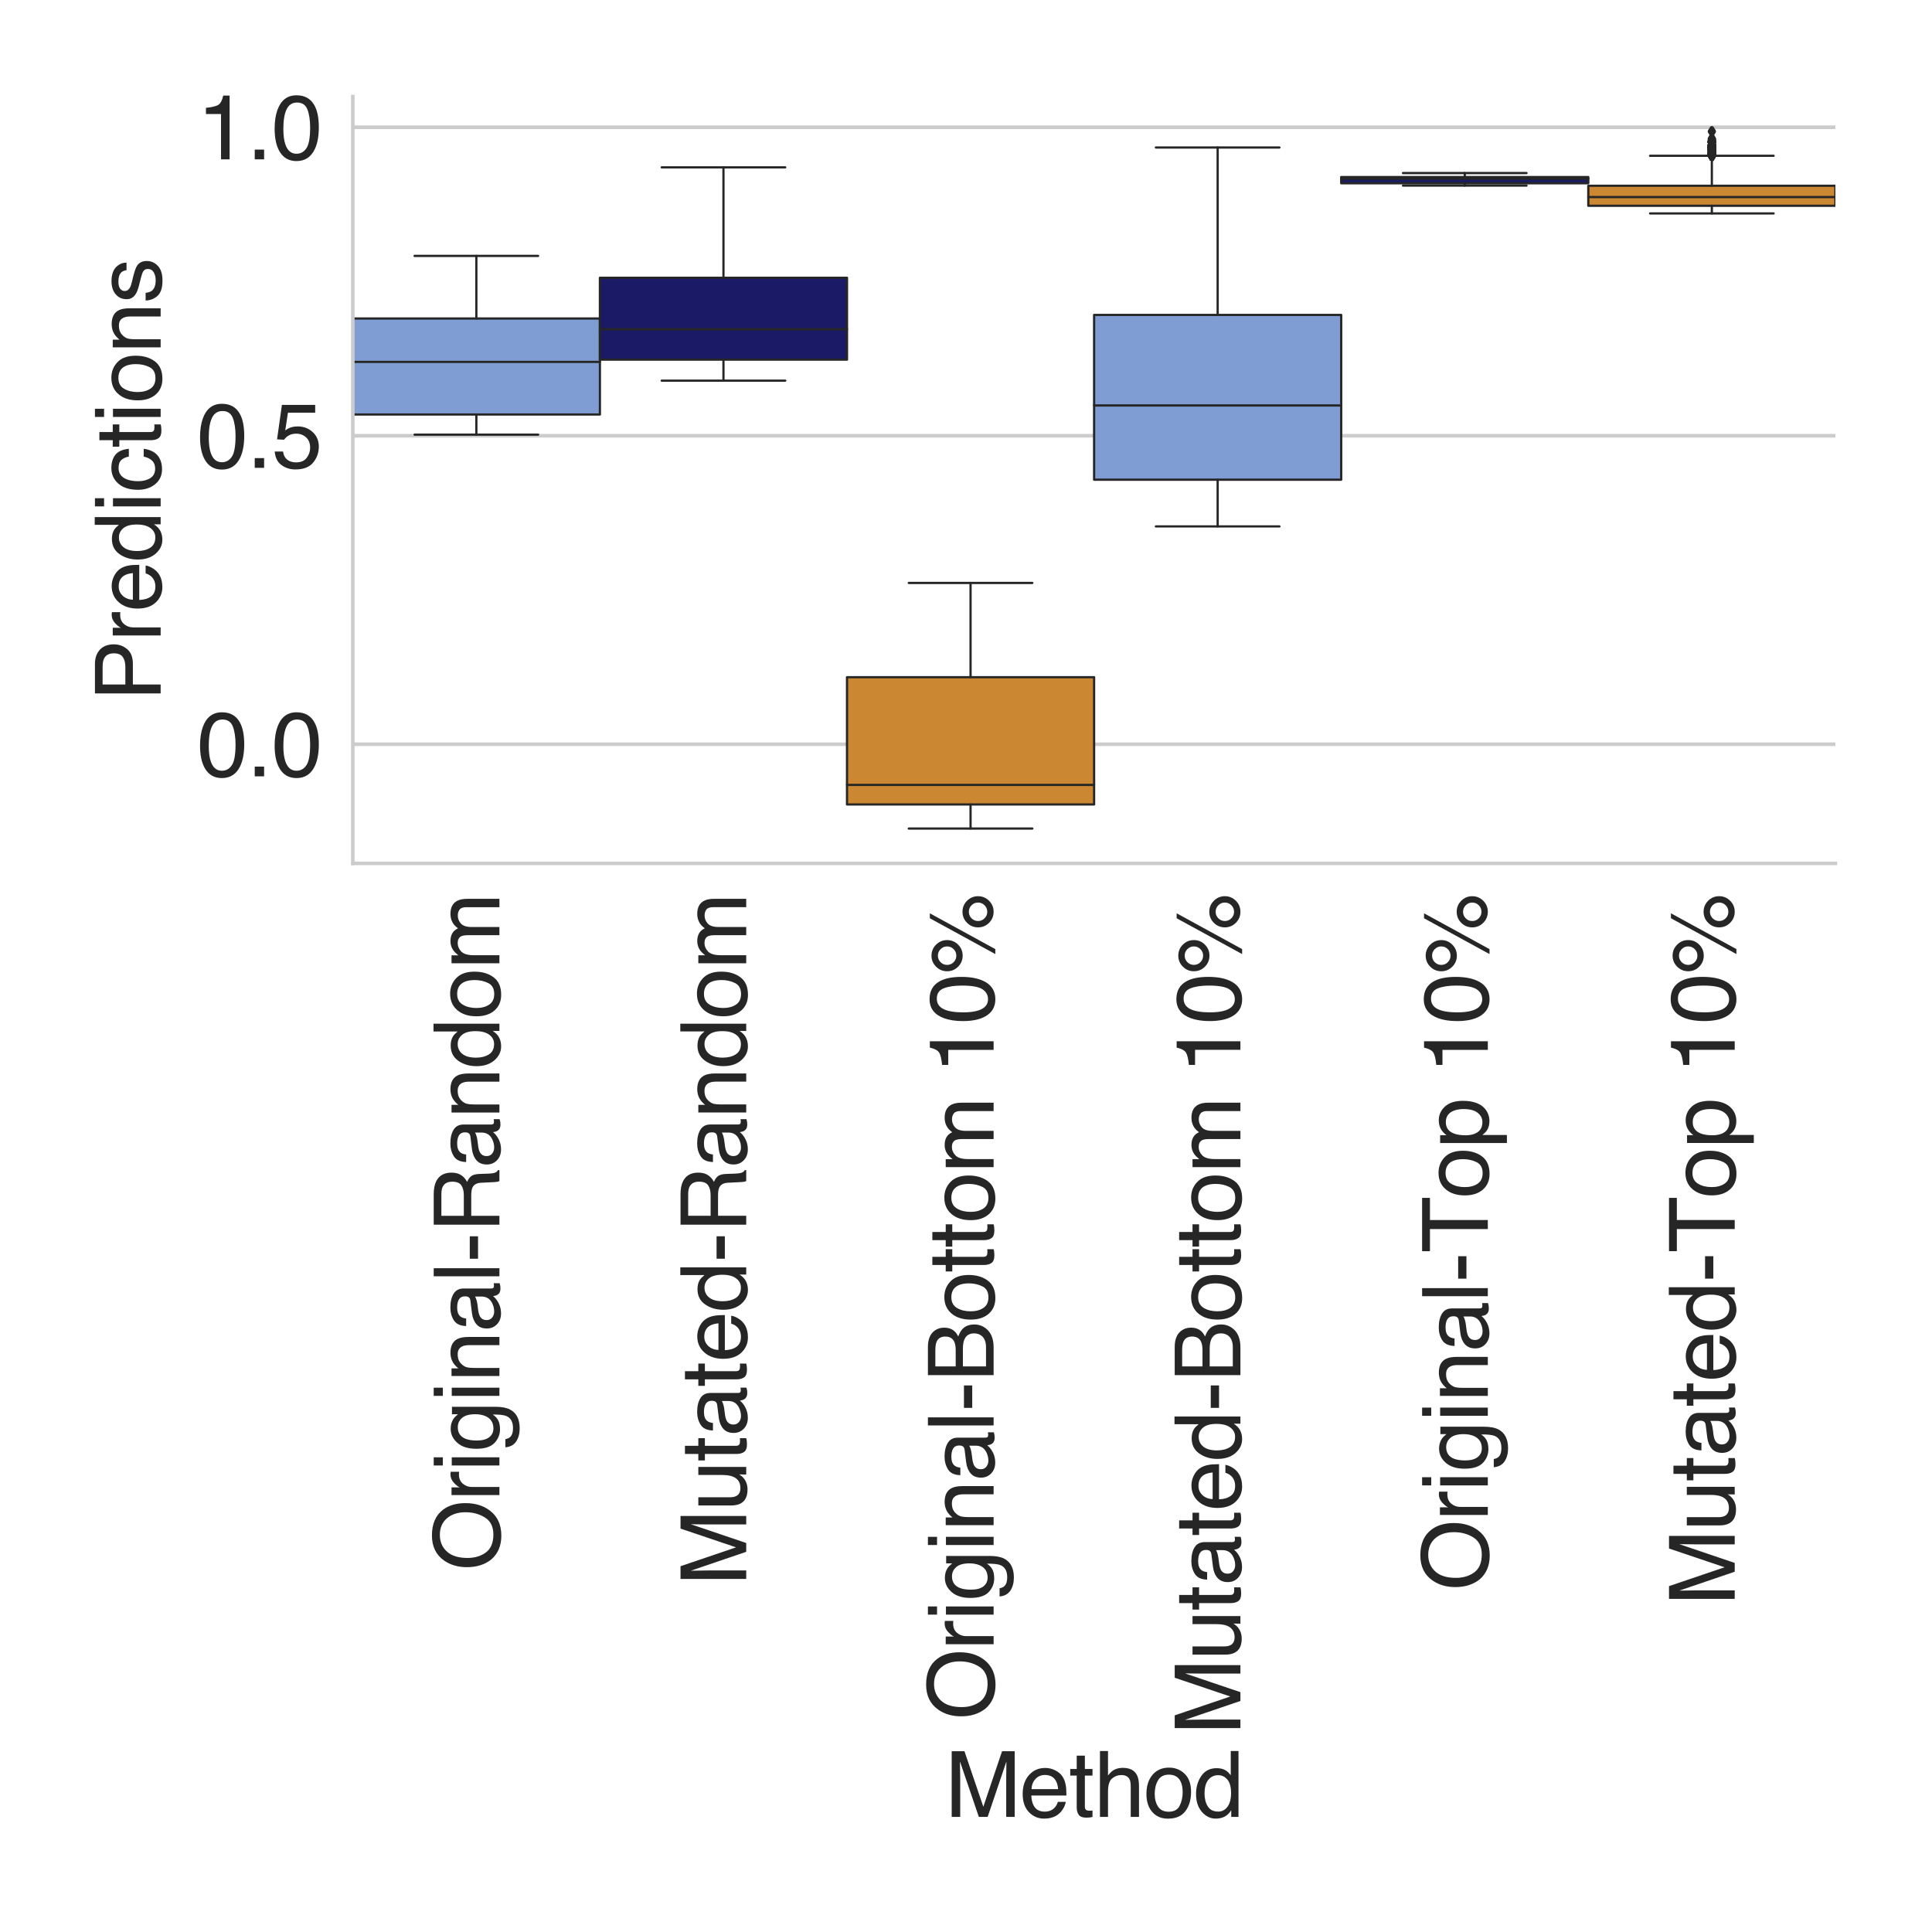 <?xml version="1.0" encoding="utf-8" standalone="no"?>
<!DOCTYPE svg PUBLIC "-//W3C//DTD SVG 1.1//EN"
  "http://www.w3.org/Graphics/SVG/1.1/DTD/svg11.dtd">
<svg height="432pt" version="1.1" viewBox="0 0 432 432" width="432pt" xmlns="http://www.w3.org/2000/svg" xmlns:xlink="http://www.w3.org/1999/xlink">
 <defs>
  <style type="text/css">*{stroke-linecap:butt;stroke-linejoin:round;}</style>
 </defs>
 <g id="figure_1">
  <g id="patch_1">
   <path d="M 0 432 
L 432 432 
L 432 0 
L 0 0 
z
" style="fill:#ffffff;"/>
  </g>
  <g id="axes_1">
   <g id="patch_2">
    <path d="M 78.89 193.06 
L 410.4 193.06 
L 410.4 21.6 
L 78.89 21.6 
z
" style="fill:#ffffff;"/>
   </g>
   <g id="matplotlib.axis_1">
    <g id="xtick_1">
     <g id="text_1">
      <!-- Original-Random -->
      <g style="fill:#262626;" transform="translate(111.672 351.223)rotate(-90)scale(0.2 -0.2)">
       <defs>
        <path d="M 2469 4716 
Q 3684 4716 4269 3934 
Q 4725 3325 4725 2375 
Q 4725 1347 4203 666 
Q 3591 -134 2456 -134 
Q 1397 -134 791 566 
Q 250 1241 250 2272 
Q 250 3203 713 3866 
Q 1306 4716 2469 4716 
z
M 2531 422 
Q 3353 422 3720 1011 
Q 4088 1600 4088 2366 
Q 4088 3175 3664 3669 
Q 3241 4163 2506 4163 
Q 1794 4163 1344 3673 
Q 894 3184 894 2231 
Q 894 1469 1280 945 
Q 1666 422 2531 422 
z
M 2488 4716 
L 2488 4716 
z
" id="Helvetica-4f" transform="scale(0.016)"/>
        <path d="M 428 3347 
L 963 3347 
L 963 2769 
Q 1028 2938 1284 3180 
Q 1541 3422 1875 3422 
Q 1891 3422 1928 3419 
Q 1966 3416 2056 3406 
L 2056 2813 
Q 2006 2822 1964 2825 
Q 1922 2828 1872 2828 
Q 1447 2828 1219 2554 
Q 991 2281 991 1925 
L 991 0 
L 428 0 
L 428 3347 
z
" id="Helvetica-72" transform="scale(0.016)"/>
        <path d="M 413 3331 
L 984 3331 
L 984 0 
L 413 0 
L 413 3331 
z
M 413 4591 
L 984 4591 
L 984 3953 
L 413 3953 
L 413 4591 
z
" id="Helvetica-69" transform="scale(0.016)"/>
        <path d="M 1594 3406 
Q 1988 3406 2281 3213 
Q 2441 3103 2606 2894 
L 2606 3316 
L 3125 3316 
L 3125 272 
Q 3125 -366 2938 -734 
Q 2588 -1416 1616 -1416 
Q 1075 -1416 706 -1173 
Q 338 -931 294 -416 
L 866 -416 
Q 906 -641 1028 -763 
Q 1219 -950 1628 -950 
Q 2275 -950 2475 -494 
Q 2594 -225 2584 466 
Q 2416 209 2178 84 
Q 1941 -41 1550 -41 
Q 1006 -41 598 345 
Q 191 731 191 1622 
Q 191 2463 602 2934 
Q 1013 3406 1594 3406 
z
M 2606 1688 
Q 2606 2309 2350 2609 
Q 2094 2909 1697 2909 
Q 1103 2909 884 2353 
Q 769 2056 769 1575 
Q 769 1009 998 714 
Q 1228 419 1616 419 
Q 2222 419 2469 966 
Q 2606 1275 2606 1688 
z
M 1659 3428 
L 1659 3428 
z
" id="Helvetica-67" transform="scale(0.016)"/>
        <path d="M 413 3347 
L 947 3347 
L 947 2872 
Q 1184 3166 1450 3294 
Q 1716 3422 2041 3422 
Q 2753 3422 3003 2925 
Q 3141 2653 3141 2147 
L 3141 0 
L 2569 0 
L 2569 2109 
Q 2569 2416 2478 2603 
Q 2328 2916 1934 2916 
Q 1734 2916 1606 2875 
Q 1375 2806 1200 2600 
Q 1059 2434 1017 2257 
Q 975 2081 975 1753 
L 975 0 
L 413 0 
L 413 3347 
z
M 1734 3428 
L 1734 3428 
z
" id="Helvetica-6e" transform="scale(0.016)"/>
        <path d="M 844 891 
Q 844 647 1022 506 
Q 1200 366 1444 366 
Q 1741 366 2019 503 
Q 2488 731 2488 1250 
L 2488 1703 
Q 2384 1638 2221 1594 
Q 2059 1550 1903 1531 
L 1563 1488 
Q 1256 1447 1103 1359 
Q 844 1213 844 891 
z
M 2206 2028 
Q 2400 2053 2466 2191 
Q 2503 2266 2503 2406 
Q 2503 2694 2298 2823 
Q 2094 2953 1713 2953 
Q 1272 2953 1088 2716 
Q 984 2584 953 2325 
L 428 2325 
Q 444 2944 830 3186 
Q 1216 3428 1725 3428 
Q 2316 3428 2684 3203 
Q 3050 2978 3050 2503 
L 3050 575 
Q 3050 488 3086 434 
Q 3122 381 3238 381 
Q 3275 381 3322 386 
Q 3369 391 3422 400 
L 3422 -16 
Q 3291 -53 3222 -62 
Q 3153 -72 3034 -72 
Q 2744 -72 2613 134 
Q 2544 244 2516 444 
Q 2344 219 2022 53 
Q 1700 -113 1313 -113 
Q 847 -113 551 170 
Q 256 453 256 878 
Q 256 1344 547 1600 
Q 838 1856 1309 1916 
L 2206 2028 
z
M 1741 3428 
L 1741 3428 
z
" id="Helvetica-61" transform="scale(0.016)"/>
        <path d="M 428 4591 
L 991 4591 
L 991 0 
L 428 0 
L 428 4591 
z
" id="Helvetica-6c" transform="scale(0.016)"/>
        <path d="M 266 2072 
L 1834 2072 
L 1834 1494 
L 266 1494 
L 266 2072 
z
" id="Helvetica-2d" transform="scale(0.016)"/>
        <path d="M 2622 2488 
Q 3059 2488 3314 2663 
Q 3569 2838 3569 3294 
Q 3569 3784 3213 3963 
Q 3022 4056 2703 4056 
L 1184 4056 
L 1184 2488 
L 2622 2488 
z
M 563 4591 
L 2688 4591 
Q 3213 4591 3553 4438 
Q 4200 4144 4200 3353 
Q 4200 2941 4029 2678 
Q 3859 2416 3553 2256 
Q 3822 2147 3958 1969 
Q 4094 1791 4109 1391 
L 4131 775 
Q 4141 513 4175 384 
Q 4231 166 4375 103 
L 4375 0 
L 3613 0 
Q 3581 59 3562 153 
Q 3544 247 3531 516 
L 3494 1281 
Q 3472 1731 3159 1884 
Q 2981 1969 2600 1969 
L 1184 1969 
L 1184 0 
L 563 0 
L 563 4591 
z
" id="Helvetica-52" transform="scale(0.016)"/>
        <path d="M 769 1634 
Q 769 1097 997 734 
Q 1225 372 1728 372 
Q 2119 372 2370 708 
Q 2622 1044 2622 1672 
Q 2622 2306 2362 2611 
Q 2103 2916 1722 2916 
Q 1297 2916 1033 2591 
Q 769 2266 769 1634 
z
M 1616 3406 
Q 2000 3406 2259 3244 
Q 2409 3150 2600 2916 
L 2600 4606 
L 3141 4606 
L 3141 0 
L 2634 0 
L 2634 466 
Q 2438 156 2169 18 
Q 1900 -119 1553 -119 
Q 994 -119 584 351 
Q 175 822 175 1603 
Q 175 2334 548 2870 
Q 922 3406 1616 3406 
z
" id="Helvetica-64" transform="scale(0.016)"/>
        <path d="M 1741 363 
Q 2300 363 2508 786 
Q 2716 1209 2716 1728 
Q 2716 2197 2566 2491 
Q 2328 2953 1747 2953 
Q 1231 2953 997 2559 
Q 763 2166 763 1609 
Q 763 1075 997 719 
Q 1231 363 1741 363 
z
M 1763 3444 
Q 2409 3444 2856 3012 
Q 3303 2581 3303 1744 
Q 3303 934 2909 406 
Q 2516 -122 1688 -122 
Q 997 -122 590 345 
Q 184 813 184 1600 
Q 184 2444 612 2944 
Q 1041 3444 1763 3444 
z
M 1744 3428 
L 1744 3428 
z
" id="Helvetica-6f" transform="scale(0.016)"/>
        <path d="M 413 3347 
L 969 3347 
L 969 2872 
Q 1169 3119 1331 3231 
Q 1609 3422 1963 3422 
Q 2363 3422 2606 3225 
Q 2744 3113 2856 2894 
Q 3044 3163 3297 3292 
Q 3550 3422 3866 3422 
Q 4541 3422 4784 2934 
Q 4916 2672 4916 2228 
L 4916 0 
L 4331 0 
L 4331 2325 
Q 4331 2659 4164 2784 
Q 3997 2909 3756 2909 
Q 3425 2909 3186 2687 
Q 2947 2466 2947 1947 
L 2947 0 
L 2375 0 
L 2375 2184 
Q 2375 2525 2294 2681 
Q 2166 2916 1816 2916 
Q 1497 2916 1236 2669 
Q 975 2422 975 1775 
L 975 0 
L 413 0 
L 413 3347 
z
" id="Helvetica-6d" transform="scale(0.016)"/>
       </defs>
       <use xlink:href="#Helvetica-4f"/>
       <use x="77.783" xlink:href="#Helvetica-72"/>
       <use x="111.084" xlink:href="#Helvetica-69"/>
       <use x="133.301" xlink:href="#Helvetica-67"/>
       <use x="188.916" xlink:href="#Helvetica-69"/>
       <use x="211.133" xlink:href="#Helvetica-6e"/>
       <use x="266.748" xlink:href="#Helvetica-61"/>
       <use x="322.363" xlink:href="#Helvetica-6c"/>
       <use x="344.58" xlink:href="#Helvetica-2d"/>
       <use x="377.881" xlink:href="#Helvetica-52"/>
       <use x="450.098" xlink:href="#Helvetica-61"/>
       <use x="505.713" xlink:href="#Helvetica-6e"/>
       <use x="561.328" xlink:href="#Helvetica-64"/>
       <use x="616.943" xlink:href="#Helvetica-6f"/>
       <use x="672.559" xlink:href="#Helvetica-6d"/>
      </g>
     </g>
    </g>
    <g id="xtick_2">
     <g id="text_2">
      <!-- Mutated-Random -->
      <g style="fill:#262626;" transform="translate(166.857 354.569)rotate(-90)scale(0.2 -0.2)">
       <defs>
        <path d="M 472 4591 
L 1363 4591 
L 2681 709 
L 3991 4591 
L 4872 4591 
L 4872 0 
L 4281 0 
L 4281 2709 
Q 4281 2850 4287 3175 
Q 4294 3500 4294 3872 
L 2984 0 
L 2369 0 
L 1050 3872 
L 1050 3731 
Q 1050 3563 1058 3217 
Q 1066 2872 1066 2709 
L 1066 0 
L 472 0 
L 472 4591 
z
" id="Helvetica-4d" transform="scale(0.016)"/>
        <path d="M 975 3347 
L 975 1125 
Q 975 869 1056 706 
Q 1206 406 1616 406 
Q 2203 406 2416 931 
Q 2531 1213 2531 1703 
L 2531 3347 
L 3094 3347 
L 3094 0 
L 2563 0 
L 2569 494 
Q 2459 303 2297 172 
Q 1975 -91 1516 -91 
Q 800 -91 541 388 
Q 400 644 400 1072 
L 400 3347 
L 975 3347 
z
M 1747 3428 
L 1747 3428 
z
" id="Helvetica-75" transform="scale(0.016)"/>
        <path d="M 525 4281 
L 1094 4281 
L 1094 3347 
L 1628 3347 
L 1628 2888 
L 1094 2888 
L 1094 703 
Q 1094 528 1213 469 
Q 1278 434 1431 434 
Q 1472 434 1519 436 
Q 1566 438 1628 444 
L 1628 0 
Q 1531 -28 1426 -40 
Q 1322 -53 1200 -53 
Q 806 -53 665 148 
Q 525 350 525 672 
L 525 2888 
L 72 2888 
L 72 3347 
L 525 3347 
L 525 4281 
z
" id="Helvetica-74" transform="scale(0.016)"/>
        <path d="M 1806 3422 
Q 2163 3422 2497 3255 
Q 2831 3088 3006 2822 
Q 3175 2569 3231 2231 
Q 3281 2000 3281 1494 
L 828 1494 
Q 844 984 1069 676 
Q 1294 369 1766 369 
Q 2206 369 2469 659 
Q 2619 828 2681 1050 
L 3234 1050 
Q 3213 866 3089 639 
Q 2966 413 2813 269 
Q 2556 19 2178 -69 
Q 1975 -119 1719 -119 
Q 1094 -119 659 336 
Q 225 791 225 1609 
Q 225 2416 662 2919 
Q 1100 3422 1806 3422 
z
M 2703 1941 
Q 2669 2306 2544 2525 
Q 2313 2931 1772 2931 
Q 1384 2931 1121 2651 
Q 859 2372 844 1941 
L 2703 1941 
z
M 1753 3428 
L 1753 3428 
z
" id="Helvetica-65" transform="scale(0.016)"/>
       </defs>
       <use xlink:href="#Helvetica-4d"/>
       <use x="83.301" xlink:href="#Helvetica-75"/>
       <use x="138.916" xlink:href="#Helvetica-74"/>
       <use x="166.699" xlink:href="#Helvetica-61"/>
       <use x="222.314" xlink:href="#Helvetica-74"/>
       <use x="250.098" xlink:href="#Helvetica-65"/>
       <use x="305.713" xlink:href="#Helvetica-64"/>
       <use x="361.328" xlink:href="#Helvetica-2d"/>
       <use x="394.629" xlink:href="#Helvetica-52"/>
       <use x="466.846" xlink:href="#Helvetica-61"/>
       <use x="522.461" xlink:href="#Helvetica-6e"/>
       <use x="578.076" xlink:href="#Helvetica-64"/>
       <use x="633.691" xlink:href="#Helvetica-6f"/>
       <use x="689.307" xlink:href="#Helvetica-6d"/>
      </g>
     </g>
    </g>
    <g id="xtick_3">
     <g id="text_3">
      <!-- Original-Bottom 10% -->
      <g style="fill:#262626;" transform="translate(222.175 384.572)rotate(-90)scale(0.2 -0.2)">
       <defs>
        <path d="M 2213 2650 
Q 2606 2650 2825 2759 
Q 3169 2931 3169 3378 
Q 3169 3828 2803 3984 
Q 2597 4072 2191 4072 
L 1081 4072 
L 1081 2650 
L 2213 2650 
z
M 2422 531 
Q 2994 531 3238 863 
Q 3391 1072 3391 1369 
Q 3391 1869 2944 2050 
Q 2706 2147 2316 2147 
L 1081 2147 
L 1081 531 
L 2422 531 
z
M 472 4591 
L 2444 4591 
Q 3250 4591 3591 4109 
Q 3791 3825 3791 3453 
Q 3791 3019 3544 2741 
Q 3416 2594 3175 2472 
Q 3528 2338 3703 2169 
Q 4013 1869 4013 1341 
Q 4013 897 3734 538 
Q 3319 0 2413 0 
L 472 0 
L 472 4591 
z
" id="Helvetica-42" transform="scale(0.016)"/>
        <path id="Helvetica-20" transform="scale(0.016)"/>
        <path d="M 613 3169 
L 613 3600 
Q 1222 3659 1462 3798 
Q 1703 3938 1822 4456 
L 2266 4456 
L 2266 0 
L 1666 0 
L 1666 3169 
L 613 3169 
z
" id="Helvetica-31" transform="scale(0.016)"/>
        <path d="M 1731 4475 
Q 2600 4475 2988 3759 
Q 3288 3206 3288 2244 
Q 3288 1331 3016 734 
Q 2622 -122 1728 -122 
Q 922 -122 528 578 
Q 200 1163 200 2147 
Q 200 2909 397 3456 
Q 766 4475 1731 4475 
z
M 1725 391 
Q 2163 391 2422 778 
Q 2681 1166 2681 2222 
Q 2681 2984 2493 3476 
Q 2306 3969 1766 3969 
Q 1269 3969 1039 3501 
Q 809 3034 809 2125 
Q 809 1441 956 1025 
Q 1181 391 1725 391 
z
" id="Helvetica-30" transform="scale(0.016)"/>
        <path d="M 4363 2175 
Q 4813 2175 5131 1856 
Q 5450 1538 5450 1088 
Q 5450 638 5131 319 
Q 4813 0 4363 0 
Q 3909 0 3590 319 
Q 3272 638 3272 1088 
Q 3272 1538 3590 1856 
Q 3909 2175 4363 2175 
z
M 3909 4456 
L 4256 4456 
L 1753 -119 
L 1406 -119 
L 3909 4456 
z
M 1294 2606 
Q 1563 2606 1752 2795 
Q 1941 2984 1941 3250 
Q 1941 3516 1752 3705 
Q 1563 3894 1294 3894 
Q 1028 3894 839 3706 
Q 650 3519 650 3250 
Q 650 2984 839 2795 
Q 1028 2606 1294 2606 
z
M 1294 4341 
Q 1747 4341 2065 4020 
Q 2384 3700 2384 3250 
Q 2384 2800 2065 2481 
Q 1747 2163 1294 2163 
Q 844 2163 525 2481 
Q 206 2800 206 3250 
Q 206 3700 525 4020 
Q 844 4341 1294 4341 
z
M 4363 444 
Q 4628 444 4817 633 
Q 5006 822 5006 1088 
Q 5006 1353 4817 1542 
Q 4628 1731 4363 1731 
Q 4094 1731 3905 1542 
Q 3716 1353 3716 1088 
Q 3716 822 3905 633 
Q 4094 444 4363 444 
z
" id="Helvetica-25" transform="scale(0.016)"/>
       </defs>
       <use xlink:href="#Helvetica-4f"/>
       <use x="77.783" xlink:href="#Helvetica-72"/>
       <use x="111.084" xlink:href="#Helvetica-69"/>
       <use x="133.301" xlink:href="#Helvetica-67"/>
       <use x="188.916" xlink:href="#Helvetica-69"/>
       <use x="211.133" xlink:href="#Helvetica-6e"/>
       <use x="266.748" xlink:href="#Helvetica-61"/>
       <use x="322.363" xlink:href="#Helvetica-6c"/>
       <use x="344.58" xlink:href="#Helvetica-2d"/>
       <use x="377.881" xlink:href="#Helvetica-42"/>
       <use x="444.58" xlink:href="#Helvetica-6f"/>
       <use x="500.195" xlink:href="#Helvetica-74"/>
       <use x="527.979" xlink:href="#Helvetica-74"/>
       <use x="555.762" xlink:href="#Helvetica-6f"/>
       <use x="611.377" xlink:href="#Helvetica-6d"/>
       <use x="694.678" xlink:href="#Helvetica-20"/>
       <use x="722.461" xlink:href="#Helvetica-31"/>
       <use x="778.076" xlink:href="#Helvetica-30"/>
       <use x="833.691" xlink:href="#Helvetica-25"/>
      </g>
     </g>
    </g>
    <g id="xtick_4">
     <g id="text_4">
      <!-- Mutated-Bottom 10% -->
      <g style="fill:#262626;" transform="translate(277.36 387.919)rotate(-90)scale(0.2 -0.2)">
       <use xlink:href="#Helvetica-4d"/>
       <use x="83.301" xlink:href="#Helvetica-75"/>
       <use x="138.916" xlink:href="#Helvetica-74"/>
       <use x="166.699" xlink:href="#Helvetica-61"/>
       <use x="222.314" xlink:href="#Helvetica-74"/>
       <use x="250.098" xlink:href="#Helvetica-65"/>
       <use x="305.713" xlink:href="#Helvetica-64"/>
       <use x="361.328" xlink:href="#Helvetica-2d"/>
       <use x="394.629" xlink:href="#Helvetica-42"/>
       <use x="461.328" xlink:href="#Helvetica-6f"/>
       <use x="516.943" xlink:href="#Helvetica-74"/>
       <use x="544.727" xlink:href="#Helvetica-74"/>
       <use x="572.51" xlink:href="#Helvetica-6f"/>
       <use x="628.125" xlink:href="#Helvetica-6d"/>
       <use x="711.426" xlink:href="#Helvetica-20"/>
       <use x="739.209" xlink:href="#Helvetica-31"/>
       <use x="794.824" xlink:href="#Helvetica-30"/>
       <use x="850.439" xlink:href="#Helvetica-25"/>
      </g>
     </g>
    </g>
    <g id="xtick_5">
     <g id="text_5">
      <!-- Original-Top 10% -->
      <g style="fill:#262626;" transform="translate(332.679 355.676)rotate(-90)scale(0.2 -0.2)">
       <defs>
        <path d="M 3828 4591 
L 3828 4044 
L 2281 4044 
L 2281 0 
L 1650 0 
L 1650 4044 
L 103 4044 
L 103 4591 
L 3828 4591 
z
" id="Helvetica-54" transform="scale(0.016)"/>
        <path d="M 1825 378 
Q 2219 378 2480 708 
Q 2741 1038 2741 1694 
Q 2741 2094 2625 2381 
Q 2406 2934 1825 2934 
Q 1241 2934 1025 2350 
Q 909 2038 909 1556 
Q 909 1169 1025 897 
Q 1244 378 1825 378 
z
M 369 3331 
L 916 3331 
L 916 2888 
Q 1084 3116 1284 3241 
Q 1569 3428 1953 3428 
Q 2522 3428 2919 2992 
Q 3316 2556 3316 1747 
Q 3316 653 2744 184 
Q 2381 -113 1900 -113 
Q 1522 -113 1266 53 
Q 1116 147 931 375 
L 931 -1334 
L 369 -1334 
L 369 3331 
z
" id="Helvetica-70" transform="scale(0.016)"/>
       </defs>
       <use xlink:href="#Helvetica-4f"/>
       <use x="77.783" xlink:href="#Helvetica-72"/>
       <use x="111.084" xlink:href="#Helvetica-69"/>
       <use x="133.301" xlink:href="#Helvetica-67"/>
       <use x="188.916" xlink:href="#Helvetica-69"/>
       <use x="211.133" xlink:href="#Helvetica-6e"/>
       <use x="266.748" xlink:href="#Helvetica-61"/>
       <use x="322.363" xlink:href="#Helvetica-6c"/>
       <use x="344.58" xlink:href="#Helvetica-2d"/>
       <use x="377.881" xlink:href="#Helvetica-54"/>
       <use x="438.965" xlink:href="#Helvetica-6f"/>
       <use x="494.58" xlink:href="#Helvetica-70"/>
       <use x="550.195" xlink:href="#Helvetica-20"/>
       <use x="577.979" xlink:href="#Helvetica-31"/>
       <use x="633.594" xlink:href="#Helvetica-30"/>
       <use x="689.209" xlink:href="#Helvetica-25"/>
      </g>
     </g>
    </g>
    <g id="xtick_6">
     <g id="text_6">
      <!-- Mutated-Top 10% -->
      <g style="fill:#262626;" transform="translate(387.887 359.022)rotate(-90)scale(0.2 -0.2)">
       <use xlink:href="#Helvetica-4d"/>
       <use x="83.301" xlink:href="#Helvetica-75"/>
       <use x="138.916" xlink:href="#Helvetica-74"/>
       <use x="166.699" xlink:href="#Helvetica-61"/>
       <use x="222.314" xlink:href="#Helvetica-74"/>
       <use x="250.098" xlink:href="#Helvetica-65"/>
       <use x="305.713" xlink:href="#Helvetica-64"/>
       <use x="361.328" xlink:href="#Helvetica-2d"/>
       <use x="394.629" xlink:href="#Helvetica-54"/>
       <use x="455.713" xlink:href="#Helvetica-6f"/>
       <use x="511.328" xlink:href="#Helvetica-70"/>
       <use x="566.943" xlink:href="#Helvetica-20"/>
       <use x="594.727" xlink:href="#Helvetica-31"/>
       <use x="650.342" xlink:href="#Helvetica-30"/>
       <use x="705.957" xlink:href="#Helvetica-25"/>
      </g>
     </g>
    </g>
    <g id="text_7">
     <!-- Method -->
     <g style="fill:#262626;" transform="translate(211.293 406.266)scale(0.2 -0.2)">
      <defs>
       <path d="M 413 4606 
L 975 4606 
L 975 2894 
Q 1175 3147 1334 3250 
Q 1606 3428 2013 3428 
Q 2741 3428 3000 2919 
Q 3141 2641 3141 2147 
L 3141 0 
L 2563 0 
L 2563 2109 
Q 2563 2478 2469 2650 
Q 2316 2925 1894 2925 
Q 1544 2925 1259 2684 
Q 975 2444 975 1775 
L 975 0 
L 413 0 
L 413 4606 
z
" id="Helvetica-68" transform="scale(0.016)"/>
      </defs>
      <use xlink:href="#Helvetica-4d"/>
      <use x="83.301" xlink:href="#Helvetica-65"/>
      <use x="138.916" xlink:href="#Helvetica-74"/>
      <use x="166.699" xlink:href="#Helvetica-68"/>
      <use x="222.314" xlink:href="#Helvetica-6f"/>
      <use x="277.93" xlink:href="#Helvetica-64"/>
     </g>
    </g>
   </g>
   <g id="matplotlib.axis_2">
    <g id="ytick_1">
     <g id="line2d_1">
      <path clip-path="url(#p96fe1d4c54)" d="M 78.89 166.417 
L 410.4 166.417 
" style="fill:none;stroke:#cccccc;stroke-linecap:round;stroke-width:0.8;"/>
     </g>
     <g id="text_8">
      <!-- 0.0 -->
      <g style="fill:#262626;" transform="translate(44.09 173.59)scale(0.2 -0.2)">
       <defs>
        <path d="M 547 681 
L 1200 681 
L 1200 0 
L 547 0 
L 547 681 
z
" id="Helvetica-2e" transform="scale(0.016)"/>
       </defs>
       <use xlink:href="#Helvetica-30"/>
       <use x="55.615" xlink:href="#Helvetica-2e"/>
       <use x="83.398" xlink:href="#Helvetica-30"/>
      </g>
     </g>
    </g>
    <g id="ytick_2">
     <g id="line2d_2">
      <path clip-path="url(#p96fe1d4c54)" d="M 78.89 97.436 
L 410.4 97.436 
" style="fill:none;stroke:#cccccc;stroke-linecap:round;stroke-width:0.8;"/>
     </g>
     <g id="text_9">
      <!-- 0.5 -->
      <g style="fill:#262626;" transform="translate(44.09 104.61)scale(0.2 -0.2)">
       <defs>
        <path d="M 791 1141 
Q 847 659 1238 475 
Q 1438 381 1700 381 
Q 2200 381 2440 700 
Q 2681 1019 2681 1406 
Q 2681 1875 2395 2131 
Q 2109 2388 1709 2388 
Q 1419 2388 1211 2275 
Q 1003 2163 856 1963 
L 369 1991 
L 709 4400 
L 3034 4400 
L 3034 3856 
L 1131 3856 
L 941 2613 
Q 1097 2731 1238 2791 
Q 1488 2894 1816 2894 
Q 2431 2894 2859 2497 
Q 3288 2100 3288 1491 
Q 3288 856 2895 371 
Q 2503 -113 1644 -113 
Q 1097 -113 676 195 
Q 256 503 206 1141 
L 791 1141 
z
" id="Helvetica-35" transform="scale(0.016)"/>
       </defs>
       <use xlink:href="#Helvetica-30"/>
       <use x="55.615" xlink:href="#Helvetica-2e"/>
       <use x="83.398" xlink:href="#Helvetica-35"/>
      </g>
     </g>
    </g>
    <g id="ytick_3">
     <g id="line2d_3">
      <path clip-path="url(#p96fe1d4c54)" d="M 78.89 28.456 
L 410.4 28.456 
" style="fill:none;stroke:#cccccc;stroke-linecap:round;stroke-width:0.8;"/>
     </g>
     <g id="text_10">
      <!-- 1.0 -->
      <g style="fill:#262626;" transform="translate(44.09 35.629)scale(0.2 -0.2)">
       <use xlink:href="#Helvetica-31"/>
       <use x="55.615" xlink:href="#Helvetica-2e"/>
       <use x="83.398" xlink:href="#Helvetica-30"/>
      </g>
     </g>
    </g>
    <g id="text_11">
     <!-- Predictions -->
     <g style="fill:#262626;" transform="translate(35.921 156.796)rotate(-90)scale(0.2 -0.2)">
      <defs>
       <path d="M 547 4591 
L 2613 4591 
Q 3225 4591 3600 4245 
Q 3975 3900 3975 3275 
Q 3975 2738 3640 2339 
Q 3306 1941 2613 1941 
L 1169 1941 
L 1169 0 
L 547 0 
L 547 4591 
z
M 3347 3272 
Q 3347 3778 2972 3959 
Q 2766 4056 2406 4056 
L 1169 4056 
L 1169 2466 
L 2406 2466 
Q 2825 2466 3086 2644 
Q 3347 2822 3347 3272 
z
" id="Helvetica-50" transform="scale(0.016)"/>
       <path d="M 1703 3444 
Q 2269 3444 2623 3169 
Q 2978 2894 3050 2222 
L 2503 2222 
Q 2453 2531 2275 2736 
Q 2097 2941 1703 2941 
Q 1166 2941 934 2416 
Q 784 2075 784 1575 
Q 784 1072 996 728 
Q 1209 384 1666 384 
Q 2016 384 2220 598 
Q 2425 813 2503 1184 
L 3050 1184 
Q 2956 519 2581 211 
Q 2206 -97 1622 -97 
Q 966 -97 575 383 
Q 184 863 184 1581 
Q 184 2463 612 2953 
Q 1041 3444 1703 3444 
z
M 1616 3428 
L 1616 3428 
z
" id="Helvetica-63" transform="scale(0.016)"/>
       <path d="M 747 1050 
Q 772 769 888 619 
Q 1100 347 1625 347 
Q 1938 347 2175 483 
Q 2413 619 2413 903 
Q 2413 1119 2222 1231 
Q 2100 1300 1741 1391 
L 1294 1503 
Q 866 1609 663 1741 
Q 300 1969 300 2372 
Q 300 2847 642 3140 
Q 984 3434 1563 3434 
Q 2319 3434 2653 2991 
Q 2863 2709 2856 2384 
L 2325 2384 
Q 2309 2575 2191 2731 
Q 1997 2953 1519 2953 
Q 1200 2953 1036 2831 
Q 872 2709 872 2509 
Q 872 2291 1088 2159 
Q 1213 2081 1456 2022 
L 1828 1931 
Q 2434 1784 2641 1647 
Q 2969 1431 2969 969 
Q 2969 522 2630 197 
Q 2291 -128 1597 -128 
Q 850 -128 539 211 
Q 228 550 206 1050 
L 747 1050 
z
M 1578 3428 
L 1578 3428 
z
" id="Helvetica-73" transform="scale(0.016)"/>
      </defs>
      <use xlink:href="#Helvetica-50"/>
      <use x="66.699" xlink:href="#Helvetica-72"/>
      <use x="100" xlink:href="#Helvetica-65"/>
      <use x="155.615" xlink:href="#Helvetica-64"/>
      <use x="211.23" xlink:href="#Helvetica-69"/>
      <use x="233.447" xlink:href="#Helvetica-63"/>
      <use x="283.447" xlink:href="#Helvetica-74"/>
      <use x="311.23" xlink:href="#Helvetica-69"/>
      <use x="333.447" xlink:href="#Helvetica-6f"/>
      <use x="389.062" xlink:href="#Helvetica-6e"/>
      <use x="444.678" xlink:href="#Helvetica-73"/>
     </g>
    </g>
   </g>
   <g id="patch_3">
    <path clip-path="url(#p96fe1d4c54)" d="M 78.89 92.686 
L 134.142 92.686 
L 134.142 71.218 
L 78.89 71.218 
L 78.89 92.686 
z
" style="fill:#7f9dd2;stroke:#262626;stroke-linejoin:miter;stroke-width:0.5;"/>
   </g>
   <g id="patch_4">
    <path clip-path="url(#p96fe1d4c54)" d="M 134.142 80.413 
L 189.393 80.413 
L 189.393 62.109 
L 134.142 62.109 
L 134.142 80.413 
z
" style="fill:#1a1a66;stroke:#262626;stroke-linejoin:miter;stroke-width:0.5;"/>
   </g>
   <g id="patch_5">
    <path clip-path="url(#p96fe1d4c54)" d="M 189.393 179.882 
L 244.645 179.882 
L 244.645 151.426 
L 189.393 151.426 
L 189.393 179.882 
z
" style="fill:#cc8733;stroke:#262626;stroke-linejoin:miter;stroke-width:0.5;"/>
   </g>
   <g id="patch_6">
    <path clip-path="url(#p96fe1d4c54)" d="M 244.645 107.262 
L 299.897 107.262 
L 299.897 70.419 
L 244.645 70.419 
L 244.645 107.262 
z
" style="fill:#7f9dd2;stroke:#262626;stroke-linejoin:miter;stroke-width:0.5;"/>
   </g>
   <g id="patch_7">
    <path clip-path="url(#p96fe1d4c54)" d="M 299.897 40.976 
L 355.148 40.976 
L 355.148 39.591 
L 299.897 39.591 
L 299.897 40.976 
z
" style="fill:#1a1a66;stroke:#262626;stroke-linejoin:miter;stroke-width:0.5;"/>
   </g>
   <g id="patch_8">
    <path clip-path="url(#p96fe1d4c54)" d="M 355.148 46.01 
L 410.4 46.01 
L 410.4 41.539 
L 355.148 41.539 
L 355.148 46.01 
z
" style="fill:#cc8733;stroke:#262626;stroke-linejoin:miter;stroke-width:0.5;"/>
   </g>
   <g id="line2d_4">
    <path clip-path="url(#p96fe1d4c54)" d="M 106.516 92.686 
L 106.516 97.19 
" style="fill:none;stroke:#262626;stroke-linecap:round;stroke-width:0.5;"/>
   </g>
   <g id="line2d_5">
    <path clip-path="url(#p96fe1d4c54)" d="M 106.516 71.218 
L 106.516 57.222 
" style="fill:none;stroke:#262626;stroke-linecap:round;stroke-width:0.5;"/>
   </g>
   <g id="line2d_6">
    <path clip-path="url(#p96fe1d4c54)" d="M 92.703 97.19 
L 120.329 97.19 
" style="fill:none;stroke:#262626;stroke-linecap:round;stroke-width:0.5;"/>
   </g>
   <g id="line2d_7">
    <path clip-path="url(#p96fe1d4c54)" d="M 92.703 57.222 
L 120.329 57.222 
" style="fill:none;stroke:#262626;stroke-linecap:round;stroke-width:0.5;"/>
   </g>
   <g id="line2d_8"/>
   <g id="line2d_9">
    <path clip-path="url(#p96fe1d4c54)" d="M 161.768 80.413 
L 161.768 85.112 
" style="fill:none;stroke:#262626;stroke-linecap:round;stroke-width:0.5;"/>
   </g>
   <g id="line2d_10">
    <path clip-path="url(#p96fe1d4c54)" d="M 161.768 62.109 
L 161.768 37.42 
" style="fill:none;stroke:#262626;stroke-linecap:round;stroke-width:0.5;"/>
   </g>
   <g id="line2d_11">
    <path clip-path="url(#p96fe1d4c54)" d="M 147.955 85.112 
L 175.58 85.112 
" style="fill:none;stroke:#262626;stroke-linecap:round;stroke-width:0.5;"/>
   </g>
   <g id="line2d_12">
    <path clip-path="url(#p96fe1d4c54)" d="M 147.955 37.42 
L 175.58 37.42 
" style="fill:none;stroke:#262626;stroke-linecap:round;stroke-width:0.5;"/>
   </g>
   <g id="line2d_13"/>
   <g id="line2d_14">
    <path clip-path="url(#p96fe1d4c54)" d="M 217.019 179.882 
L 217.019 185.266 
" style="fill:none;stroke:#262626;stroke-linecap:round;stroke-width:0.5;"/>
   </g>
   <g id="line2d_15">
    <path clip-path="url(#p96fe1d4c54)" d="M 217.019 151.426 
L 217.019 130.347 
" style="fill:none;stroke:#262626;stroke-linecap:round;stroke-width:0.5;"/>
   </g>
   <g id="line2d_16">
    <path clip-path="url(#p96fe1d4c54)" d="M 203.206 185.266 
L 230.832 185.266 
" style="fill:none;stroke:#262626;stroke-linecap:round;stroke-width:0.5;"/>
   </g>
   <g id="line2d_17">
    <path clip-path="url(#p96fe1d4c54)" d="M 203.206 130.347 
L 230.832 130.347 
" style="fill:none;stroke:#262626;stroke-linecap:round;stroke-width:0.5;"/>
   </g>
   <g id="line2d_18"/>
   <g id="line2d_19">
    <path clip-path="url(#p96fe1d4c54)" d="M 272.271 107.262 
L 272.271 117.709 
" style="fill:none;stroke:#262626;stroke-linecap:round;stroke-width:0.5;"/>
   </g>
   <g id="line2d_20">
    <path clip-path="url(#p96fe1d4c54)" d="M 272.271 70.419 
L 272.271 32.98 
" style="fill:none;stroke:#262626;stroke-linecap:round;stroke-width:0.5;"/>
   </g>
   <g id="line2d_21">
    <path clip-path="url(#p96fe1d4c54)" d="M 258.458 117.709 
L 286.084 117.709 
" style="fill:none;stroke:#262626;stroke-linecap:round;stroke-width:0.5;"/>
   </g>
   <g id="line2d_22">
    <path clip-path="url(#p96fe1d4c54)" d="M 258.458 32.98 
L 286.084 32.98 
" style="fill:none;stroke:#262626;stroke-linecap:round;stroke-width:0.5;"/>
   </g>
   <g id="line2d_23"/>
   <g id="line2d_24">
    <path clip-path="url(#p96fe1d4c54)" d="M 327.522 40.976 
L 327.522 41.497 
" style="fill:none;stroke:#262626;stroke-linecap:round;stroke-width:0.5;"/>
   </g>
   <g id="line2d_25">
    <path clip-path="url(#p96fe1d4c54)" d="M 327.522 39.591 
L 327.522 38.696 
" style="fill:none;stroke:#262626;stroke-linecap:round;stroke-width:0.5;"/>
   </g>
   <g id="line2d_26">
    <path clip-path="url(#p96fe1d4c54)" d="M 313.71 41.497 
L 341.335 41.497 
" style="fill:none;stroke:#262626;stroke-linecap:round;stroke-width:0.5;"/>
   </g>
   <g id="line2d_27">
    <path clip-path="url(#p96fe1d4c54)" d="M 313.71 38.696 
L 341.335 38.696 
" style="fill:none;stroke:#262626;stroke-linecap:round;stroke-width:0.5;"/>
   </g>
   <g id="line2d_28"/>
   <g id="line2d_29">
    <path clip-path="url(#p96fe1d4c54)" d="M 382.774 46.01 
L 382.774 47.723 
" style="fill:none;stroke:#262626;stroke-linecap:round;stroke-width:0.5;"/>
   </g>
   <g id="line2d_30">
    <path clip-path="url(#p96fe1d4c54)" d="M 382.774 41.539 
L 382.774 34.833 
" style="fill:none;stroke:#262626;stroke-linecap:round;stroke-width:0.5;"/>
   </g>
   <g id="line2d_31">
    <path clip-path="url(#p96fe1d4c54)" d="M 368.961 47.723 
L 396.587 47.723 
" style="fill:none;stroke:#262626;stroke-linecap:round;stroke-width:0.5;"/>
   </g>
   <g id="line2d_32">
    <path clip-path="url(#p96fe1d4c54)" d="M 368.961 34.833 
L 396.587 34.833 
" style="fill:none;stroke:#262626;stroke-linecap:round;stroke-width:0.5;"/>
   </g>
   <g id="line2d_33">
    <defs>
     <path d="M -0 0.707 
L 0.424 0 
L 0 -0.707 
L -0.424 -0 
z
" id="mc88b3336e9" style="stroke:#262626;stroke-linejoin:miter;"/>
    </defs>
    <g clip-path="url(#p96fe1d4c54)">
     <use style="fill:#262626;stroke:#262626;stroke-linejoin:miter;" x="382.774" xlink:href="#mc88b3336e9" y="33.434"/>
     <use style="fill:#262626;stroke:#262626;stroke-linejoin:miter;" x="382.774" xlink:href="#mc88b3336e9" y="32.52"/>
     <use style="fill:#262626;stroke:#262626;stroke-linejoin:miter;" x="382.774" xlink:href="#mc88b3336e9" y="34.786"/>
     <use style="fill:#262626;stroke:#262626;stroke-linejoin:miter;" x="382.774" xlink:href="#mc88b3336e9" y="34.786"/>
     <use style="fill:#262626;stroke:#262626;stroke-linejoin:miter;" x="382.774" xlink:href="#mc88b3336e9" y="33.042"/>
     <use style="fill:#262626;stroke:#262626;stroke-linejoin:miter;" x="382.774" xlink:href="#mc88b3336e9" y="34.786"/>
     <use style="fill:#262626;stroke:#262626;stroke-linejoin:miter;" x="382.774" xlink:href="#mc88b3336e9" y="34.254"/>
     <use style="fill:#262626;stroke:#262626;stroke-linejoin:miter;" x="382.774" xlink:href="#mc88b3336e9" y="33.268"/>
     <use style="fill:#262626;stroke:#262626;stroke-linejoin:miter;" x="382.774" xlink:href="#mc88b3336e9" y="32.911"/>
     <use style="fill:#262626;stroke:#262626;stroke-linejoin:miter;" x="382.774" xlink:href="#mc88b3336e9" y="33.434"/>
     <use style="fill:#262626;stroke:#262626;stroke-linejoin:miter;" x="382.774" xlink:href="#mc88b3336e9" y="33.434"/>
     <use style="fill:#262626;stroke:#262626;stroke-linejoin:miter;" x="382.774" xlink:href="#mc88b3336e9" y="33.434"/>
     <use style="fill:#262626;stroke:#262626;stroke-linejoin:miter;" x="382.774" xlink:href="#mc88b3336e9" y="33.543"/>
     <use style="fill:#262626;stroke:#262626;stroke-linejoin:miter;" x="382.774" xlink:href="#mc88b3336e9" y="33.434"/>
     <use style="fill:#262626;stroke:#262626;stroke-linejoin:miter;" x="382.774" xlink:href="#mc88b3336e9" y="32.902"/>
     <use style="fill:#262626;stroke:#262626;stroke-linejoin:miter;" x="382.774" xlink:href="#mc88b3336e9" y="33.148"/>
     <use style="fill:#262626;stroke:#262626;stroke-linejoin:miter;" x="382.774" xlink:href="#mc88b3336e9" y="32.902"/>
     <use style="fill:#262626;stroke:#262626;stroke-linejoin:miter;" x="382.774" xlink:href="#mc88b3336e9" y="33.434"/>
     <use style="fill:#262626;stroke:#262626;stroke-linejoin:miter;" x="382.774" xlink:href="#mc88b3336e9" y="32.902"/>
     <use style="fill:#262626;stroke:#262626;stroke-linejoin:miter;" x="382.774" xlink:href="#mc88b3336e9" y="33.434"/>
     <use style="fill:#262626;stroke:#262626;stroke-linejoin:miter;" x="382.774" xlink:href="#mc88b3336e9" y="32.902"/>
     <use style="fill:#262626;stroke:#262626;stroke-linejoin:miter;" x="382.774" xlink:href="#mc88b3336e9" y="32.911"/>
     <use style="fill:#262626;stroke:#262626;stroke-linejoin:miter;" x="382.774" xlink:href="#mc88b3336e9" y="32.911"/>
     <use style="fill:#262626;stroke:#262626;stroke-linejoin:miter;" x="382.774" xlink:href="#mc88b3336e9" y="33.434"/>
     <use style="fill:#262626;stroke:#262626;stroke-linejoin:miter;" x="382.774" xlink:href="#mc88b3336e9" y="33.434"/>
     <use style="fill:#262626;stroke:#262626;stroke-linejoin:miter;" x="382.774" xlink:href="#mc88b3336e9" y="33.044"/>
     <use style="fill:#262626;stroke:#262626;stroke-linejoin:miter;" x="382.774" xlink:href="#mc88b3336e9" y="33.434"/>
     <use style="fill:#262626;stroke:#262626;stroke-linejoin:miter;" x="382.774" xlink:href="#mc88b3336e9" y="33.435"/>
     <use style="fill:#262626;stroke:#262626;stroke-linejoin:miter;" x="382.774" xlink:href="#mc88b3336e9" y="33.148"/>
     <use style="fill:#262626;stroke:#262626;stroke-linejoin:miter;" x="382.774" xlink:href="#mc88b3336e9" y="33.434"/>
     <use style="fill:#262626;stroke:#262626;stroke-linejoin:miter;" x="382.774" xlink:href="#mc88b3336e9" y="34.407"/>
     <use style="fill:#262626;stroke:#262626;stroke-linejoin:miter;" x="382.774" xlink:href="#mc88b3336e9" y="33.434"/>
     <use style="fill:#262626;stroke:#262626;stroke-linejoin:miter;" x="382.774" xlink:href="#mc88b3336e9" y="32.756"/>
     <use style="fill:#262626;stroke:#262626;stroke-linejoin:miter;" x="382.774" xlink:href="#mc88b3336e9" y="34.731"/>
     <use style="fill:#262626;stroke:#262626;stroke-linejoin:miter;" x="382.774" xlink:href="#mc88b3336e9" y="33.434"/>
     <use style="fill:#262626;stroke:#262626;stroke-linejoin:miter;" x="382.774" xlink:href="#mc88b3336e9" y="32.902"/>
     <use style="fill:#262626;stroke:#262626;stroke-linejoin:miter;" x="382.774" xlink:href="#mc88b3336e9" y="33.434"/>
     <use style="fill:#262626;stroke:#262626;stroke-linejoin:miter;" x="382.774" xlink:href="#mc88b3336e9" y="31.732"/>
     <use style="fill:#262626;stroke:#262626;stroke-linejoin:miter;" x="382.774" xlink:href="#mc88b3336e9" y="32.902"/>
     <use style="fill:#262626;stroke:#262626;stroke-linejoin:miter;" x="382.774" xlink:href="#mc88b3336e9" y="33.543"/>
     <use style="fill:#262626;stroke:#262626;stroke-linejoin:miter;" x="382.774" xlink:href="#mc88b3336e9" y="34.236"/>
     <use style="fill:#262626;stroke:#262626;stroke-linejoin:miter;" x="382.774" xlink:href="#mc88b3336e9" y="33.434"/>
     <use style="fill:#262626;stroke:#262626;stroke-linejoin:miter;" x="382.774" xlink:href="#mc88b3336e9" y="32.52"/>
     <use style="fill:#262626;stroke:#262626;stroke-linejoin:miter;" x="382.774" xlink:href="#mc88b3336e9" y="33.434"/>
     <use style="fill:#262626;stroke:#262626;stroke-linejoin:miter;" x="382.774" xlink:href="#mc88b3336e9" y="33.148"/>
     <use style="fill:#262626;stroke:#262626;stroke-linejoin:miter;" x="382.774" xlink:href="#mc88b3336e9" y="34.786"/>
     <use style="fill:#262626;stroke:#262626;stroke-linejoin:miter;" x="382.774" xlink:href="#mc88b3336e9" y="33.434"/>
     <use style="fill:#262626;stroke:#262626;stroke-linejoin:miter;" x="382.774" xlink:href="#mc88b3336e9" y="33.434"/>
     <use style="fill:#262626;stroke:#262626;stroke-linejoin:miter;" x="382.774" xlink:href="#mc88b3336e9" y="33.434"/>
     <use style="fill:#262626;stroke:#262626;stroke-linejoin:miter;" x="382.774" xlink:href="#mc88b3336e9" y="32.52"/>
     <use style="fill:#262626;stroke:#262626;stroke-linejoin:miter;" x="382.774" xlink:href="#mc88b3336e9" y="33.148"/>
     <use style="fill:#262626;stroke:#262626;stroke-linejoin:miter;" x="382.774" xlink:href="#mc88b3336e9" y="32.52"/>
     <use style="fill:#262626;stroke:#262626;stroke-linejoin:miter;" x="382.774" xlink:href="#mc88b3336e9" y="33.434"/>
     <use style="fill:#262626;stroke:#262626;stroke-linejoin:miter;" x="382.774" xlink:href="#mc88b3336e9" y="32.52"/>
     <use style="fill:#262626;stroke:#262626;stroke-linejoin:miter;" x="382.774" xlink:href="#mc88b3336e9" y="33.434"/>
     <use style="fill:#262626;stroke:#262626;stroke-linejoin:miter;" x="382.774" xlink:href="#mc88b3336e9" y="32.902"/>
     <use style="fill:#262626;stroke:#262626;stroke-linejoin:miter;" x="382.774" xlink:href="#mc88b3336e9" y="33.434"/>
     <use style="fill:#262626;stroke:#262626;stroke-linejoin:miter;" x="382.774" xlink:href="#mc88b3336e9" y="32.52"/>
     <use style="fill:#262626;stroke:#262626;stroke-linejoin:miter;" x="382.774" xlink:href="#mc88b3336e9" y="33.434"/>
     <use style="fill:#262626;stroke:#262626;stroke-linejoin:miter;" x="382.774" xlink:href="#mc88b3336e9" y="32.902"/>
     <use style="fill:#262626;stroke:#262626;stroke-linejoin:miter;" x="382.774" xlink:href="#mc88b3336e9" y="34.786"/>
     <use style="fill:#262626;stroke:#262626;stroke-linejoin:miter;" x="382.774" xlink:href="#mc88b3336e9" y="33.434"/>
     <use style="fill:#262626;stroke:#262626;stroke-linejoin:miter;" x="382.774" xlink:href="#mc88b3336e9" y="33.148"/>
     <use style="fill:#262626;stroke:#262626;stroke-linejoin:miter;" x="382.774" xlink:href="#mc88b3336e9" y="33.956"/>
     <use style="fill:#262626;stroke:#262626;stroke-linejoin:miter;" x="382.774" xlink:href="#mc88b3336e9" y="32.902"/>
     <use style="fill:#262626;stroke:#262626;stroke-linejoin:miter;" x="382.774" xlink:href="#mc88b3336e9" y="34.531"/>
     <use style="fill:#262626;stroke:#262626;stroke-linejoin:miter;" x="382.774" xlink:href="#mc88b3336e9" y="32.902"/>
     <use style="fill:#262626;stroke:#262626;stroke-linejoin:miter;" x="382.774" xlink:href="#mc88b3336e9" y="33.434"/>
     <use style="fill:#262626;stroke:#262626;stroke-linejoin:miter;" x="382.774" xlink:href="#mc88b3336e9" y="33.042"/>
     <use style="fill:#262626;stroke:#262626;stroke-linejoin:miter;" x="382.774" xlink:href="#mc88b3336e9" y="33.434"/>
     <use style="fill:#262626;stroke:#262626;stroke-linejoin:miter;" x="382.774" xlink:href="#mc88b3336e9" y="32.52"/>
     <use style="fill:#262626;stroke:#262626;stroke-linejoin:miter;" x="382.774" xlink:href="#mc88b3336e9" y="34.457"/>
     <use style="fill:#262626;stroke:#262626;stroke-linejoin:miter;" x="382.774" xlink:href="#mc88b3336e9" y="34.786"/>
     <use style="fill:#262626;stroke:#262626;stroke-linejoin:miter;" x="382.774" xlink:href="#mc88b3336e9" y="33.434"/>
     <use style="fill:#262626;stroke:#262626;stroke-linejoin:miter;" x="382.774" xlink:href="#mc88b3336e9" y="32.902"/>
     <use style="fill:#262626;stroke:#262626;stroke-linejoin:miter;" x="382.774" xlink:href="#mc88b3336e9" y="33.434"/>
     <use style="fill:#262626;stroke:#262626;stroke-linejoin:miter;" x="382.774" xlink:href="#mc88b3336e9" y="33.434"/>
     <use style="fill:#262626;stroke:#262626;stroke-linejoin:miter;" x="382.774" xlink:href="#mc88b3336e9" y="34.786"/>
     <use style="fill:#262626;stroke:#262626;stroke-linejoin:miter;" x="382.774" xlink:href="#mc88b3336e9" y="34.664"/>
     <use style="fill:#262626;stroke:#262626;stroke-linejoin:miter;" x="382.774" xlink:href="#mc88b3336e9" y="34.786"/>
     <use style="fill:#262626;stroke:#262626;stroke-linejoin:miter;" x="382.774" xlink:href="#mc88b3336e9" y="33.434"/>
     <use style="fill:#262626;stroke:#262626;stroke-linejoin:miter;" x="382.774" xlink:href="#mc88b3336e9" y="32.911"/>
     <use style="fill:#262626;stroke:#262626;stroke-linejoin:miter;" x="382.774" xlink:href="#mc88b3336e9" y="33.434"/>
     <use style="fill:#262626;stroke:#262626;stroke-linejoin:miter;" x="382.774" xlink:href="#mc88b3336e9" y="32.52"/>
     <use style="fill:#262626;stroke:#262626;stroke-linejoin:miter;" x="382.774" xlink:href="#mc88b3336e9" y="33.434"/>
     <use style="fill:#262626;stroke:#262626;stroke-linejoin:miter;" x="382.774" xlink:href="#mc88b3336e9" y="32.902"/>
     <use style="fill:#262626;stroke:#262626;stroke-linejoin:miter;" x="382.774" xlink:href="#mc88b3336e9" y="34.318"/>
     <use style="fill:#262626;stroke:#262626;stroke-linejoin:miter;" x="382.774" xlink:href="#mc88b3336e9" y="33.426"/>
     <use style="fill:#262626;stroke:#262626;stroke-linejoin:miter;" x="382.774" xlink:href="#mc88b3336e9" y="32.52"/>
     <use style="fill:#262626;stroke:#262626;stroke-linejoin:miter;" x="382.774" xlink:href="#mc88b3336e9" y="33.434"/>
     <use style="fill:#262626;stroke:#262626;stroke-linejoin:miter;" x="382.774" xlink:href="#mc88b3336e9" y="34.162"/>
     <use style="fill:#262626;stroke:#262626;stroke-linejoin:miter;" x="382.774" xlink:href="#mc88b3336e9" y="34.786"/>
     <use style="fill:#262626;stroke:#262626;stroke-linejoin:miter;" x="382.774" xlink:href="#mc88b3336e9" y="31.78"/>
     <use style="fill:#262626;stroke:#262626;stroke-linejoin:miter;" x="382.774" xlink:href="#mc88b3336e9" y="34.786"/>
     <use style="fill:#262626;stroke:#262626;stroke-linejoin:miter;" x="382.774" xlink:href="#mc88b3336e9" y="31.732"/>
     <use style="fill:#262626;stroke:#262626;stroke-linejoin:miter;" x="382.774" xlink:href="#mc88b3336e9" y="33.434"/>
     <use style="fill:#262626;stroke:#262626;stroke-linejoin:miter;" x="382.774" xlink:href="#mc88b3336e9" y="33.434"/>
     <use style="fill:#262626;stroke:#262626;stroke-linejoin:miter;" x="382.774" xlink:href="#mc88b3336e9" y="32.911"/>
     <use style="fill:#262626;stroke:#262626;stroke-linejoin:miter;" x="382.774" xlink:href="#mc88b3336e9" y="32.52"/>
     <use style="fill:#262626;stroke:#262626;stroke-linejoin:miter;" x="382.774" xlink:href="#mc88b3336e9" y="31.732"/>
     <use style="fill:#262626;stroke:#262626;stroke-linejoin:miter;" x="382.774" xlink:href="#mc88b3336e9" y="33.148"/>
     <use style="fill:#262626;stroke:#262626;stroke-linejoin:miter;" x="382.774" xlink:href="#mc88b3336e9" y="32.52"/>
     <use style="fill:#262626;stroke:#262626;stroke-linejoin:miter;" x="382.774" xlink:href="#mc88b3336e9" y="33.434"/>
     <use style="fill:#262626;stroke:#262626;stroke-linejoin:miter;" x="382.774" xlink:href="#mc88b3336e9" y="34.171"/>
     <use style="fill:#262626;stroke:#262626;stroke-linejoin:miter;" x="382.774" xlink:href="#mc88b3336e9" y="31.732"/>
     <use style="fill:#262626;stroke:#262626;stroke-linejoin:miter;" x="382.774" xlink:href="#mc88b3336e9" y="34.786"/>
     <use style="fill:#262626;stroke:#262626;stroke-linejoin:miter;" x="382.774" xlink:href="#mc88b3336e9" y="33.956"/>
     <use style="fill:#262626;stroke:#262626;stroke-linejoin:miter;" x="382.774" xlink:href="#mc88b3336e9" y="33.434"/>
     <use style="fill:#262626;stroke:#262626;stroke-linejoin:miter;" x="382.774" xlink:href="#mc88b3336e9" y="31.732"/>
     <use style="fill:#262626;stroke:#262626;stroke-linejoin:miter;" x="382.774" xlink:href="#mc88b3336e9" y="34.786"/>
     <use style="fill:#262626;stroke:#262626;stroke-linejoin:miter;" x="382.774" xlink:href="#mc88b3336e9" y="34.3"/>
     <use style="fill:#262626;stroke:#262626;stroke-linejoin:miter;" x="382.774" xlink:href="#mc88b3336e9" y="33.434"/>
     <use style="fill:#262626;stroke:#262626;stroke-linejoin:miter;" x="382.774" xlink:href="#mc88b3336e9" y="33.434"/>
     <use style="fill:#262626;stroke:#262626;stroke-linejoin:miter;" x="382.774" xlink:href="#mc88b3336e9" y="33.434"/>
     <use style="fill:#262626;stroke:#262626;stroke-linejoin:miter;" x="382.774" xlink:href="#mc88b3336e9" y="33.958"/>
     <use style="fill:#262626;stroke:#262626;stroke-linejoin:miter;" x="382.774" xlink:href="#mc88b3336e9" y="33.958"/>
     <use style="fill:#262626;stroke:#262626;stroke-linejoin:miter;" x="382.774" xlink:href="#mc88b3336e9" y="33.434"/>
     <use style="fill:#262626;stroke:#262626;stroke-linejoin:miter;" x="382.774" xlink:href="#mc88b3336e9" y="33.434"/>
     <use style="fill:#262626;stroke:#262626;stroke-linejoin:miter;" x="382.774" xlink:href="#mc88b3336e9" y="32.902"/>
     <use style="fill:#262626;stroke:#262626;stroke-linejoin:miter;" x="382.774" xlink:href="#mc88b3336e9" y="33.434"/>
     <use style="fill:#262626;stroke:#262626;stroke-linejoin:miter;" x="382.774" xlink:href="#mc88b3336e9" y="34.786"/>
     <use style="fill:#262626;stroke:#262626;stroke-linejoin:miter;" x="382.774" xlink:href="#mc88b3336e9" y="33.084"/>
     <use style="fill:#262626;stroke:#262626;stroke-linejoin:miter;" x="382.774" xlink:href="#mc88b3336e9" y="33.434"/>
     <use style="fill:#262626;stroke:#262626;stroke-linejoin:miter;" x="382.774" xlink:href="#mc88b3336e9" y="34.786"/>
     <use style="fill:#262626;stroke:#262626;stroke-linejoin:miter;" x="382.774" xlink:href="#mc88b3336e9" y="32.254"/>
     <use style="fill:#262626;stroke:#262626;stroke-linejoin:miter;" x="382.774" xlink:href="#mc88b3336e9" y="32.911"/>
     <use style="fill:#262626;stroke:#262626;stroke-linejoin:miter;" x="382.774" xlink:href="#mc88b3336e9" y="29.394"/>
     <use style="fill:#262626;stroke:#262626;stroke-linejoin:miter;" x="382.774" xlink:href="#mc88b3336e9" y="33.434"/>
     <use style="fill:#262626;stroke:#262626;stroke-linejoin:miter;" x="382.774" xlink:href="#mc88b3336e9" y="33.434"/>
     <use style="fill:#262626;stroke:#262626;stroke-linejoin:miter;" x="382.774" xlink:href="#mc88b3336e9" y="33.434"/>
     <use style="fill:#262626;stroke:#262626;stroke-linejoin:miter;" x="382.774" xlink:href="#mc88b3336e9" y="33.434"/>
     <use style="fill:#262626;stroke:#262626;stroke-linejoin:miter;" x="382.774" xlink:href="#mc88b3336e9" y="33.367"/>
     <use style="fill:#262626;stroke:#262626;stroke-linejoin:miter;" x="382.774" xlink:href="#mc88b3336e9" y="32.911"/>
     <use style="fill:#262626;stroke:#262626;stroke-linejoin:miter;" x="382.774" xlink:href="#mc88b3336e9" y="32.52"/>
     <use style="fill:#262626;stroke:#262626;stroke-linejoin:miter;" x="382.774" xlink:href="#mc88b3336e9" y="33.434"/>
     <use style="fill:#262626;stroke:#262626;stroke-linejoin:miter;" x="382.774" xlink:href="#mc88b3336e9" y="32.902"/>
     <use style="fill:#262626;stroke:#262626;stroke-linejoin:miter;" x="382.774" xlink:href="#mc88b3336e9" y="33.613"/>
     <use style="fill:#262626;stroke:#262626;stroke-linejoin:miter;" x="382.774" xlink:href="#mc88b3336e9" y="33.434"/>
     <use style="fill:#262626;stroke:#262626;stroke-linejoin:miter;" x="382.774" xlink:href="#mc88b3336e9" y="33.434"/>
     <use style="fill:#262626;stroke:#262626;stroke-linejoin:miter;" x="382.774" xlink:href="#mc88b3336e9" y="33.434"/>
     <use style="fill:#262626;stroke:#262626;stroke-linejoin:miter;" x="382.774" xlink:href="#mc88b3336e9" y="32.902"/>
     <use style="fill:#262626;stroke:#262626;stroke-linejoin:miter;" x="382.774" xlink:href="#mc88b3336e9" y="33.434"/>
     <use style="fill:#262626;stroke:#262626;stroke-linejoin:miter;" x="382.774" xlink:href="#mc88b3336e9" y="33.434"/>
     <use style="fill:#262626;stroke:#262626;stroke-linejoin:miter;" x="382.774" xlink:href="#mc88b3336e9" y="32.902"/>
     <use style="fill:#262626;stroke:#262626;stroke-linejoin:miter;" x="382.774" xlink:href="#mc88b3336e9" y="33.434"/>
     <use style="fill:#262626;stroke:#262626;stroke-linejoin:miter;" x="382.774" xlink:href="#mc88b3336e9" y="32.847"/>
     <use style="fill:#262626;stroke:#262626;stroke-linejoin:miter;" x="382.774" xlink:href="#mc88b3336e9" y="33.434"/>
     <use style="fill:#262626;stroke:#262626;stroke-linejoin:miter;" x="382.774" xlink:href="#mc88b3336e9" y="33.434"/>
     <use style="fill:#262626;stroke:#262626;stroke-linejoin:miter;" x="382.774" xlink:href="#mc88b3336e9" y="33.434"/>
     <use style="fill:#262626;stroke:#262626;stroke-linejoin:miter;" x="382.774" xlink:href="#mc88b3336e9" y="32.902"/>
     <use style="fill:#262626;stroke:#262626;stroke-linejoin:miter;" x="382.774" xlink:href="#mc88b3336e9" y="32.52"/>
     <use style="fill:#262626;stroke:#262626;stroke-linejoin:miter;" x="382.774" xlink:href="#mc88b3336e9" y="33.434"/>
     <use style="fill:#262626;stroke:#262626;stroke-linejoin:miter;" x="382.774" xlink:href="#mc88b3336e9" y="32.52"/>
     <use style="fill:#262626;stroke:#262626;stroke-linejoin:miter;" x="382.774" xlink:href="#mc88b3336e9" y="32.52"/>
     <use style="fill:#262626;stroke:#262626;stroke-linejoin:miter;" x="382.774" xlink:href="#mc88b3336e9" y="33.434"/>
     <use style="fill:#262626;stroke:#262626;stroke-linejoin:miter;" x="382.774" xlink:href="#mc88b3336e9" y="33.434"/>
     <use style="fill:#262626;stroke:#262626;stroke-linejoin:miter;" x="382.774" xlink:href="#mc88b3336e9" y="31.732"/>
     <use style="fill:#262626;stroke:#262626;stroke-linejoin:miter;" x="382.774" xlink:href="#mc88b3336e9" y="33.434"/>
     <use style="fill:#262626;stroke:#262626;stroke-linejoin:miter;" x="382.774" xlink:href="#mc88b3336e9" y="33.958"/>
     <use style="fill:#262626;stroke:#262626;stroke-linejoin:miter;" x="382.774" xlink:href="#mc88b3336e9" y="33.434"/>
     <use style="fill:#262626;stroke:#262626;stroke-linejoin:miter;" x="382.774" xlink:href="#mc88b3336e9" y="32.52"/>
     <use style="fill:#262626;stroke:#262626;stroke-linejoin:miter;" x="382.774" xlink:href="#mc88b3336e9" y="32.902"/>
     <use style="fill:#262626;stroke:#262626;stroke-linejoin:miter;" x="382.774" xlink:href="#mc88b3336e9" y="32.52"/>
     <use style="fill:#262626;stroke:#262626;stroke-linejoin:miter;" x="382.774" xlink:href="#mc88b3336e9" y="34.786"/>
     <use style="fill:#262626;stroke:#262626;stroke-linejoin:miter;" x="382.774" xlink:href="#mc88b3336e9" y="34.786"/>
     <use style="fill:#262626;stroke:#262626;stroke-linejoin:miter;" x="382.774" xlink:href="#mc88b3336e9" y="33.434"/>
     <use style="fill:#262626;stroke:#262626;stroke-linejoin:miter;" x="382.774" xlink:href="#mc88b3336e9" y="34.366"/>
     <use style="fill:#262626;stroke:#262626;stroke-linejoin:miter;" x="382.774" xlink:href="#mc88b3336e9" y="34.786"/>
     <use style="fill:#262626;stroke:#262626;stroke-linejoin:miter;" x="382.774" xlink:href="#mc88b3336e9" y="34.786"/>
     <use style="fill:#262626;stroke:#262626;stroke-linejoin:miter;" x="382.774" xlink:href="#mc88b3336e9" y="33.434"/>
     <use style="fill:#262626;stroke:#262626;stroke-linejoin:miter;" x="382.774" xlink:href="#mc88b3336e9" y="33.434"/>
     <use style="fill:#262626;stroke:#262626;stroke-linejoin:miter;" x="382.774" xlink:href="#mc88b3336e9" y="33.148"/>
     <use style="fill:#262626;stroke:#262626;stroke-linejoin:miter;" x="382.774" xlink:href="#mc88b3336e9" y="32.911"/>
     <use style="fill:#262626;stroke:#262626;stroke-linejoin:miter;" x="382.774" xlink:href="#mc88b3336e9" y="31.732"/>
     <use style="fill:#262626;stroke:#262626;stroke-linejoin:miter;" x="382.774" xlink:href="#mc88b3336e9" y="33.434"/>
     <use style="fill:#262626;stroke:#262626;stroke-linejoin:miter;" x="382.774" xlink:href="#mc88b3336e9" y="34.786"/>
     <use style="fill:#262626;stroke:#262626;stroke-linejoin:miter;" x="382.774" xlink:href="#mc88b3336e9" y="32.911"/>
     <use style="fill:#262626;stroke:#262626;stroke-linejoin:miter;" x="382.774" xlink:href="#mc88b3336e9" y="34.695"/>
     <use style="fill:#262626;stroke:#262626;stroke-linejoin:miter;" x="382.774" xlink:href="#mc88b3336e9" y="32.52"/>
     <use style="fill:#262626;stroke:#262626;stroke-linejoin:miter;" x="382.774" xlink:href="#mc88b3336e9" y="34.747"/>
     <use style="fill:#262626;stroke:#262626;stroke-linejoin:miter;" x="382.774" xlink:href="#mc88b3336e9" y="32.902"/>
     <use style="fill:#262626;stroke:#262626;stroke-linejoin:miter;" x="382.774" xlink:href="#mc88b3336e9" y="33.434"/>
     <use style="fill:#262626;stroke:#262626;stroke-linejoin:miter;" x="382.774" xlink:href="#mc88b3336e9" y="31.732"/>
     <use style="fill:#262626;stroke:#262626;stroke-linejoin:miter;" x="382.774" xlink:href="#mc88b3336e9" y="33.434"/>
     <use style="fill:#262626;stroke:#262626;stroke-linejoin:miter;" x="382.774" xlink:href="#mc88b3336e9" y="33.434"/>
     <use style="fill:#262626;stroke:#262626;stroke-linejoin:miter;" x="382.774" xlink:href="#mc88b3336e9" y="33.434"/>
     <use style="fill:#262626;stroke:#262626;stroke-linejoin:miter;" x="382.774" xlink:href="#mc88b3336e9" y="34.786"/>
     <use style="fill:#262626;stroke:#262626;stroke-linejoin:miter;" x="382.774" xlink:href="#mc88b3336e9" y="33.434"/>
     <use style="fill:#262626;stroke:#262626;stroke-linejoin:miter;" x="382.774" xlink:href="#mc88b3336e9" y="33.67"/>
     <use style="fill:#262626;stroke:#262626;stroke-linejoin:miter;" x="382.774" xlink:href="#mc88b3336e9" y="33.148"/>
     <use style="fill:#262626;stroke:#262626;stroke-linejoin:miter;" x="382.774" xlink:href="#mc88b3336e9" y="32.902"/>
     <use style="fill:#262626;stroke:#262626;stroke-linejoin:miter;" x="382.774" xlink:href="#mc88b3336e9" y="33.888"/>
     <use style="fill:#262626;stroke:#262626;stroke-linejoin:miter;" x="382.774" xlink:href="#mc88b3336e9" y="33.434"/>
     <use style="fill:#262626;stroke:#262626;stroke-linejoin:miter;" x="382.774" xlink:href="#mc88b3336e9" y="33.434"/>
     <use style="fill:#262626;stroke:#262626;stroke-linejoin:miter;" x="382.774" xlink:href="#mc88b3336e9" y="33.434"/>
     <use style="fill:#262626;stroke:#262626;stroke-linejoin:miter;" x="382.774" xlink:href="#mc88b3336e9" y="31.732"/>
     <use style="fill:#262626;stroke:#262626;stroke-linejoin:miter;" x="382.774" xlink:href="#mc88b3336e9" y="32.52"/>
     <use style="fill:#262626;stroke:#262626;stroke-linejoin:miter;" x="382.774" xlink:href="#mc88b3336e9" y="32.911"/>
     <use style="fill:#262626;stroke:#262626;stroke-linejoin:miter;" x="382.774" xlink:href="#mc88b3336e9" y="33.434"/>
     <use style="fill:#262626;stroke:#262626;stroke-linejoin:miter;" x="382.774" xlink:href="#mc88b3336e9" y="33.434"/>
     <use style="fill:#262626;stroke:#262626;stroke-linejoin:miter;" x="382.774" xlink:href="#mc88b3336e9" y="34.318"/>
     <use style="fill:#262626;stroke:#262626;stroke-linejoin:miter;" x="382.774" xlink:href="#mc88b3336e9" y="32.911"/>
     <use style="fill:#262626;stroke:#262626;stroke-linejoin:miter;" x="382.774" xlink:href="#mc88b3336e9" y="33.268"/>
     <use style="fill:#262626;stroke:#262626;stroke-linejoin:miter;" x="382.774" xlink:href="#mc88b3336e9" y="32.52"/>
     <use style="fill:#262626;stroke:#262626;stroke-linejoin:miter;" x="382.774" xlink:href="#mc88b3336e9" y="32.911"/>
     <use style="fill:#262626;stroke:#262626;stroke-linejoin:miter;" x="382.774" xlink:href="#mc88b3336e9" y="31.732"/>
     <use style="fill:#262626;stroke:#262626;stroke-linejoin:miter;" x="382.774" xlink:href="#mc88b3336e9" y="33.434"/>
     <use style="fill:#262626;stroke:#262626;stroke-linejoin:miter;" x="382.774" xlink:href="#mc88b3336e9" y="33.434"/>
     <use style="fill:#262626;stroke:#262626;stroke-linejoin:miter;" x="382.774" xlink:href="#mc88b3336e9" y="31.732"/>
     <use style="fill:#262626;stroke:#262626;stroke-linejoin:miter;" x="382.774" xlink:href="#mc88b3336e9" y="31.732"/>
     <use style="fill:#262626;stroke:#262626;stroke-linejoin:miter;" x="382.774" xlink:href="#mc88b3336e9" y="31.916"/>
     <use style="fill:#262626;stroke:#262626;stroke-linejoin:miter;" x="382.774" xlink:href="#mc88b3336e9" y="31.732"/>
     <use style="fill:#262626;stroke:#262626;stroke-linejoin:miter;" x="382.774" xlink:href="#mc88b3336e9" y="34.587"/>
     <use style="fill:#262626;stroke:#262626;stroke-linejoin:miter;" x="382.774" xlink:href="#mc88b3336e9" y="33.434"/>
     <use style="fill:#262626;stroke:#262626;stroke-linejoin:miter;" x="382.774" xlink:href="#mc88b3336e9" y="34.786"/>
     <use style="fill:#262626;stroke:#262626;stroke-linejoin:miter;" x="382.774" xlink:href="#mc88b3336e9" y="34.666"/>
     <use style="fill:#262626;stroke:#262626;stroke-linejoin:miter;" x="382.774" xlink:href="#mc88b3336e9" y="34.464"/>
     <use style="fill:#262626;stroke:#262626;stroke-linejoin:miter;" x="382.774" xlink:href="#mc88b3336e9" y="33.434"/>
     <use style="fill:#262626;stroke:#262626;stroke-linejoin:miter;" x="382.774" xlink:href="#mc88b3336e9" y="34.786"/>
     <use style="fill:#262626;stroke:#262626;stroke-linejoin:miter;" x="382.774" xlink:href="#mc88b3336e9" y="34.786"/>
     <use style="fill:#262626;stroke:#262626;stroke-linejoin:miter;" x="382.774" xlink:href="#mc88b3336e9" y="33.434"/>
     <use style="fill:#262626;stroke:#262626;stroke-linejoin:miter;" x="382.774" xlink:href="#mc88b3336e9" y="33.434"/>
     <use style="fill:#262626;stroke:#262626;stroke-linejoin:miter;" x="382.774" xlink:href="#mc88b3336e9" y="33.958"/>
     <use style="fill:#262626;stroke:#262626;stroke-linejoin:miter;" x="382.774" xlink:href="#mc88b3336e9" y="33.434"/>
     <use style="fill:#262626;stroke:#262626;stroke-linejoin:miter;" x="382.774" xlink:href="#mc88b3336e9" y="33.434"/>
     <use style="fill:#262626;stroke:#262626;stroke-linejoin:miter;" x="382.774" xlink:href="#mc88b3336e9" y="33.434"/>
     <use style="fill:#262626;stroke:#262626;stroke-linejoin:miter;" x="382.774" xlink:href="#mc88b3336e9" y="34.786"/>
     <use style="fill:#262626;stroke:#262626;stroke-linejoin:miter;" x="382.774" xlink:href="#mc88b3336e9" y="32.902"/>
     <use style="fill:#262626;stroke:#262626;stroke-linejoin:miter;" x="382.774" xlink:href="#mc88b3336e9" y="34.786"/>
     <use style="fill:#262626;stroke:#262626;stroke-linejoin:miter;" x="382.774" xlink:href="#mc88b3336e9" y="33.434"/>
     <use style="fill:#262626;stroke:#262626;stroke-linejoin:miter;" x="382.774" xlink:href="#mc88b3336e9" y="34.357"/>
     <use style="fill:#262626;stroke:#262626;stroke-linejoin:miter;" x="382.774" xlink:href="#mc88b3336e9" y="33.434"/>
     <use style="fill:#262626;stroke:#262626;stroke-linejoin:miter;" x="382.774" xlink:href="#mc88b3336e9" y="32.902"/>
     <use style="fill:#262626;stroke:#262626;stroke-linejoin:miter;" x="382.774" xlink:href="#mc88b3336e9" y="32.52"/>
     <use style="fill:#262626;stroke:#262626;stroke-linejoin:miter;" x="382.774" xlink:href="#mc88b3336e9" y="33.434"/>
     <use style="fill:#262626;stroke:#262626;stroke-linejoin:miter;" x="382.774" xlink:href="#mc88b3336e9" y="33.434"/>
     <use style="fill:#262626;stroke:#262626;stroke-linejoin:miter;" x="382.774" xlink:href="#mc88b3336e9" y="33.434"/>
     <use style="fill:#262626;stroke:#262626;stroke-linejoin:miter;" x="382.774" xlink:href="#mc88b3336e9" y="32.52"/>
     <use style="fill:#262626;stroke:#262626;stroke-linejoin:miter;" x="382.774" xlink:href="#mc88b3336e9" y="32.52"/>
     <use style="fill:#262626;stroke:#262626;stroke-linejoin:miter;" x="382.774" xlink:href="#mc88b3336e9" y="33.434"/>
     <use style="fill:#262626;stroke:#262626;stroke-linejoin:miter;" x="382.774" xlink:href="#mc88b3336e9" y="34.786"/>
     <use style="fill:#262626;stroke:#262626;stroke-linejoin:miter;" x="382.774" xlink:href="#mc88b3336e9" y="34.457"/>
     <use style="fill:#262626;stroke:#262626;stroke-linejoin:miter;" x="382.774" xlink:href="#mc88b3336e9" y="33.434"/>
     <use style="fill:#262626;stroke:#262626;stroke-linejoin:miter;" x="382.774" xlink:href="#mc88b3336e9" y="33.148"/>
     <use style="fill:#262626;stroke:#262626;stroke-linejoin:miter;" x="382.774" xlink:href="#mc88b3336e9" y="33.434"/>
     <use style="fill:#262626;stroke:#262626;stroke-linejoin:miter;" x="382.774" xlink:href="#mc88b3336e9" y="33.148"/>
     <use style="fill:#262626;stroke:#262626;stroke-linejoin:miter;" x="382.774" xlink:href="#mc88b3336e9" y="34.318"/>
     <use style="fill:#262626;stroke:#262626;stroke-linejoin:miter;" x="382.774" xlink:href="#mc88b3336e9" y="33.434"/>
     <use style="fill:#262626;stroke:#262626;stroke-linejoin:miter;" x="382.774" xlink:href="#mc88b3336e9" y="31.732"/>
     <use style="fill:#262626;stroke:#262626;stroke-linejoin:miter;" x="382.774" xlink:href="#mc88b3336e9" y="34.529"/>
     <use style="fill:#262626;stroke:#262626;stroke-linejoin:miter;" x="382.774" xlink:href="#mc88b3336e9" y="33.587"/>
     <use style="fill:#262626;stroke:#262626;stroke-linejoin:miter;" x="382.774" xlink:href="#mc88b3336e9" y="33.434"/>
     <use style="fill:#262626;stroke:#262626;stroke-linejoin:miter;" x="382.774" xlink:href="#mc88b3336e9" y="33.434"/>
     <use style="fill:#262626;stroke:#262626;stroke-linejoin:miter;" x="382.774" xlink:href="#mc88b3336e9" y="33.434"/>
     <use style="fill:#262626;stroke:#262626;stroke-linejoin:miter;" x="382.774" xlink:href="#mc88b3336e9" y="34.786"/>
     <use style="fill:#262626;stroke:#262626;stroke-linejoin:miter;" x="382.774" xlink:href="#mc88b3336e9" y="31.732"/>
     <use style="fill:#262626;stroke:#262626;stroke-linejoin:miter;" x="382.774" xlink:href="#mc88b3336e9" y="32.256"/>
     <use style="fill:#262626;stroke:#262626;stroke-linejoin:miter;" x="382.774" xlink:href="#mc88b3336e9" y="33.434"/>
     <use style="fill:#262626;stroke:#262626;stroke-linejoin:miter;" x="382.774" xlink:href="#mc88b3336e9" y="33.434"/>
     <use style="fill:#262626;stroke:#262626;stroke-linejoin:miter;" x="382.774" xlink:href="#mc88b3336e9" y="32.902"/>
     <use style="fill:#262626;stroke:#262626;stroke-linejoin:miter;" x="382.774" xlink:href="#mc88b3336e9" y="33.434"/>
     <use style="fill:#262626;stroke:#262626;stroke-linejoin:miter;" x="382.774" xlink:href="#mc88b3336e9" y="34.171"/>
     <use style="fill:#262626;stroke:#262626;stroke-linejoin:miter;" x="382.774" xlink:href="#mc88b3336e9" y="33.434"/>
     <use style="fill:#262626;stroke:#262626;stroke-linejoin:miter;" x="382.774" xlink:href="#mc88b3336e9" y="32.911"/>
     <use style="fill:#262626;stroke:#262626;stroke-linejoin:miter;" x="382.774" xlink:href="#mc88b3336e9" y="32.52"/>
     <use style="fill:#262626;stroke:#262626;stroke-linejoin:miter;" x="382.774" xlink:href="#mc88b3336e9" y="33.434"/>
     <use style="fill:#262626;stroke:#262626;stroke-linejoin:miter;" x="382.774" xlink:href="#mc88b3336e9" y="33.434"/>
     <use style="fill:#262626;stroke:#262626;stroke-linejoin:miter;" x="382.774" xlink:href="#mc88b3336e9" y="32.52"/>
     <use style="fill:#262626;stroke:#262626;stroke-linejoin:miter;" x="382.774" xlink:href="#mc88b3336e9" y="32.52"/>
     <use style="fill:#262626;stroke:#262626;stroke-linejoin:miter;" x="382.774" xlink:href="#mc88b3336e9" y="34.786"/>
     <use style="fill:#262626;stroke:#262626;stroke-linejoin:miter;" x="382.774" xlink:href="#mc88b3336e9" y="33.434"/>
     <use style="fill:#262626;stroke:#262626;stroke-linejoin:miter;" x="382.774" xlink:href="#mc88b3336e9" y="33.434"/>
     <use style="fill:#262626;stroke:#262626;stroke-linejoin:miter;" x="382.774" xlink:href="#mc88b3336e9" y="33.434"/>
     <use style="fill:#262626;stroke:#262626;stroke-linejoin:miter;" x="382.774" xlink:href="#mc88b3336e9" y="31.732"/>
     <use style="fill:#262626;stroke:#262626;stroke-linejoin:miter;" x="382.774" xlink:href="#mc88b3336e9" y="33.434"/>
     <use style="fill:#262626;stroke:#262626;stroke-linejoin:miter;" x="382.774" xlink:href="#mc88b3336e9" y="33.434"/>
     <use style="fill:#262626;stroke:#262626;stroke-linejoin:miter;" x="382.774" xlink:href="#mc88b3336e9" y="34.786"/>
     <use style="fill:#262626;stroke:#262626;stroke-linejoin:miter;" x="382.774" xlink:href="#mc88b3336e9" y="33.434"/>
     <use style="fill:#262626;stroke:#262626;stroke-linejoin:miter;" x="382.774" xlink:href="#mc88b3336e9" y="31.732"/>
     <use style="fill:#262626;stroke:#262626;stroke-linejoin:miter;" x="382.774" xlink:href="#mc88b3336e9" y="33.434"/>
     <use style="fill:#262626;stroke:#262626;stroke-linejoin:miter;" x="382.774" xlink:href="#mc88b3336e9" y="33.434"/>
     <use style="fill:#262626;stroke:#262626;stroke-linejoin:miter;" x="382.774" xlink:href="#mc88b3336e9" y="33.434"/>
     <use style="fill:#262626;stroke:#262626;stroke-linejoin:miter;" x="382.774" xlink:href="#mc88b3336e9" y="34.587"/>
     <use style="fill:#262626;stroke:#262626;stroke-linejoin:miter;" x="382.774" xlink:href="#mc88b3336e9" y="33.423"/>
     <use style="fill:#262626;stroke:#262626;stroke-linejoin:miter;" x="382.774" xlink:href="#mc88b3336e9" y="33.434"/>
     <use style="fill:#262626;stroke:#262626;stroke-linejoin:miter;" x="382.774" xlink:href="#mc88b3336e9" y="33.434"/>
     <use style="fill:#262626;stroke:#262626;stroke-linejoin:miter;" x="382.774" xlink:href="#mc88b3336e9" y="34.786"/>
     <use style="fill:#262626;stroke:#262626;stroke-linejoin:miter;" x="382.774" xlink:href="#mc88b3336e9" y="32.902"/>
     <use style="fill:#262626;stroke:#262626;stroke-linejoin:miter;" x="382.774" xlink:href="#mc88b3336e9" y="33.434"/>
     <use style="fill:#262626;stroke:#262626;stroke-linejoin:miter;" x="382.774" xlink:href="#mc88b3336e9" y="33.434"/>
     <use style="fill:#262626;stroke:#262626;stroke-linejoin:miter;" x="382.774" xlink:href="#mc88b3336e9" y="34.786"/>
     <use style="fill:#262626;stroke:#262626;stroke-linejoin:miter;" x="382.774" xlink:href="#mc88b3336e9" y="32.902"/>
     <use style="fill:#262626;stroke:#262626;stroke-linejoin:miter;" x="382.774" xlink:href="#mc88b3336e9" y="33.434"/>
     <use style="fill:#262626;stroke:#262626;stroke-linejoin:miter;" x="382.774" xlink:href="#mc88b3336e9" y="33.958"/>
     <use style="fill:#262626;stroke:#262626;stroke-linejoin:miter;" x="382.774" xlink:href="#mc88b3336e9" y="33.434"/>
     <use style="fill:#262626;stroke:#262626;stroke-linejoin:miter;" x="382.774" xlink:href="#mc88b3336e9" y="34.786"/>
     <use style="fill:#262626;stroke:#262626;stroke-linejoin:miter;" x="382.774" xlink:href="#mc88b3336e9" y="32.902"/>
     <use style="fill:#262626;stroke:#262626;stroke-linejoin:miter;" x="382.774" xlink:href="#mc88b3336e9" y="33.434"/>
     <use style="fill:#262626;stroke:#262626;stroke-linejoin:miter;" x="382.774" xlink:href="#mc88b3336e9" y="33.434"/>
     <use style="fill:#262626;stroke:#262626;stroke-linejoin:miter;" x="382.774" xlink:href="#mc88b3336e9" y="33.434"/>
     <use style="fill:#262626;stroke:#262626;stroke-linejoin:miter;" x="382.774" xlink:href="#mc88b3336e9" y="31.732"/>
     <use style="fill:#262626;stroke:#262626;stroke-linejoin:miter;" x="382.774" xlink:href="#mc88b3336e9" y="33.148"/>
     <use style="fill:#262626;stroke:#262626;stroke-linejoin:miter;" x="382.774" xlink:href="#mc88b3336e9" y="33.956"/>
     <use style="fill:#262626;stroke:#262626;stroke-linejoin:miter;" x="382.774" xlink:href="#mc88b3336e9" y="32.911"/>
     <use style="fill:#262626;stroke:#262626;stroke-linejoin:miter;" x="382.774" xlink:href="#mc88b3336e9" y="32.52"/>
     <use style="fill:#262626;stroke:#262626;stroke-linejoin:miter;" x="382.774" xlink:href="#mc88b3336e9" y="32.902"/>
     <use style="fill:#262626;stroke:#262626;stroke-linejoin:miter;" x="382.774" xlink:href="#mc88b3336e9" y="32.911"/>
     <use style="fill:#262626;stroke:#262626;stroke-linejoin:miter;" x="382.774" xlink:href="#mc88b3336e9" y="32.911"/>
     <use style="fill:#262626;stroke:#262626;stroke-linejoin:miter;" x="382.774" xlink:href="#mc88b3336e9" y="33.434"/>
     <use style="fill:#262626;stroke:#262626;stroke-linejoin:miter;" x="382.774" xlink:href="#mc88b3336e9" y="32.902"/>
     <use style="fill:#262626;stroke:#262626;stroke-linejoin:miter;" x="382.774" xlink:href="#mc88b3336e9" y="32.902"/>
     <use style="fill:#262626;stroke:#262626;stroke-linejoin:miter;" x="382.774" xlink:href="#mc88b3336e9" y="32.902"/>
     <use style="fill:#262626;stroke:#262626;stroke-linejoin:miter;" x="382.774" xlink:href="#mc88b3336e9" y="34.406"/>
     <use style="fill:#262626;stroke:#262626;stroke-linejoin:miter;" x="382.774" xlink:href="#mc88b3336e9" y="33.434"/>
     <use style="fill:#262626;stroke:#262626;stroke-linejoin:miter;" x="382.774" xlink:href="#mc88b3336e9" y="34.695"/>
     <use style="fill:#262626;stroke:#262626;stroke-linejoin:miter;" x="382.774" xlink:href="#mc88b3336e9" y="33.434"/>
     <use style="fill:#262626;stroke:#262626;stroke-linejoin:miter;" x="382.774" xlink:href="#mc88b3336e9" y="31.732"/>
     <use style="fill:#262626;stroke:#262626;stroke-linejoin:miter;" x="382.774" xlink:href="#mc88b3336e9" y="32.52"/>
     <use style="fill:#262626;stroke:#262626;stroke-linejoin:miter;" x="382.774" xlink:href="#mc88b3336e9" y="33.434"/>
     <use style="fill:#262626;stroke:#262626;stroke-linejoin:miter;" x="382.774" xlink:href="#mc88b3336e9" y="33.434"/>
     <use style="fill:#262626;stroke:#262626;stroke-linejoin:miter;" x="382.774" xlink:href="#mc88b3336e9" y="31.209"/>
     <use style="fill:#262626;stroke:#262626;stroke-linejoin:miter;" x="382.774" xlink:href="#mc88b3336e9" y="31.732"/>
     <use style="fill:#262626;stroke:#262626;stroke-linejoin:miter;" x="382.774" xlink:href="#mc88b3336e9" y="33.434"/>
     <use style="fill:#262626;stroke:#262626;stroke-linejoin:miter;" x="382.774" xlink:href="#mc88b3336e9" y="33.958"/>
     <use style="fill:#262626;stroke:#262626;stroke-linejoin:miter;" x="382.774" xlink:href="#mc88b3336e9" y="34.786"/>
     <use style="fill:#262626;stroke:#262626;stroke-linejoin:miter;" x="382.774" xlink:href="#mc88b3336e9" y="34.786"/>
     <use style="fill:#262626;stroke:#262626;stroke-linejoin:miter;" x="382.774" xlink:href="#mc88b3336e9" y="31.732"/>
     <use style="fill:#262626;stroke:#262626;stroke-linejoin:miter;" x="382.774" xlink:href="#mc88b3336e9" y="32.985"/>
     <use style="fill:#262626;stroke:#262626;stroke-linejoin:miter;" x="382.774" xlink:href="#mc88b3336e9" y="33.434"/>
     <use style="fill:#262626;stroke:#262626;stroke-linejoin:miter;" x="382.774" xlink:href="#mc88b3336e9" y="33.434"/>
     <use style="fill:#262626;stroke:#262626;stroke-linejoin:miter;" x="382.774" xlink:href="#mc88b3336e9" y="33.434"/>
     <use style="fill:#262626;stroke:#262626;stroke-linejoin:miter;" x="382.774" xlink:href="#mc88b3336e9" y="32.911"/>
     <use style="fill:#262626;stroke:#262626;stroke-linejoin:miter;" x="382.774" xlink:href="#mc88b3336e9" y="33.434"/>
     <use style="fill:#262626;stroke:#262626;stroke-linejoin:miter;" x="382.774" xlink:href="#mc88b3336e9" y="33.434"/>
     <use style="fill:#262626;stroke:#262626;stroke-linejoin:miter;" x="382.774" xlink:href="#mc88b3336e9" y="32.902"/>
     <use style="fill:#262626;stroke:#262626;stroke-linejoin:miter;" x="382.774" xlink:href="#mc88b3336e9" y="31.732"/>
     <use style="fill:#262626;stroke:#262626;stroke-linejoin:miter;" x="382.774" xlink:href="#mc88b3336e9" y="34.786"/>
     <use style="fill:#262626;stroke:#262626;stroke-linejoin:miter;" x="382.774" xlink:href="#mc88b3336e9" y="34.786"/>
     <use style="fill:#262626;stroke:#262626;stroke-linejoin:miter;" x="382.774" xlink:href="#mc88b3336e9" y="33.434"/>
     <use style="fill:#262626;stroke:#262626;stroke-linejoin:miter;" x="382.774" xlink:href="#mc88b3336e9" y="31.732"/>
     <use style="fill:#262626;stroke:#262626;stroke-linejoin:miter;" x="382.774" xlink:href="#mc88b3336e9" y="33.434"/>
     <use style="fill:#262626;stroke:#262626;stroke-linejoin:miter;" x="382.774" xlink:href="#mc88b3336e9" y="33.434"/>
     <use style="fill:#262626;stroke:#262626;stroke-linejoin:miter;" x="382.774" xlink:href="#mc88b3336e9" y="31.495"/>
     <use style="fill:#262626;stroke:#262626;stroke-linejoin:miter;" x="382.774" xlink:href="#mc88b3336e9" y="33.434"/>
     <use style="fill:#262626;stroke:#262626;stroke-linejoin:miter;" x="382.774" xlink:href="#mc88b3336e9" y="33.434"/>
     <use style="fill:#262626;stroke:#262626;stroke-linejoin:miter;" x="382.774" xlink:href="#mc88b3336e9" y="31.732"/>
     <use style="fill:#262626;stroke:#262626;stroke-linejoin:miter;" x="382.774" xlink:href="#mc88b3336e9" y="33.434"/>
     <use style="fill:#262626;stroke:#262626;stroke-linejoin:miter;" x="382.774" xlink:href="#mc88b3336e9" y="33.434"/>
     <use style="fill:#262626;stroke:#262626;stroke-linejoin:miter;" x="382.774" xlink:href="#mc88b3336e9" y="34.786"/>
     <use style="fill:#262626;stroke:#262626;stroke-linejoin:miter;" x="382.774" xlink:href="#mc88b3336e9" y="33.434"/>
     <use style="fill:#262626;stroke:#262626;stroke-linejoin:miter;" x="382.774" xlink:href="#mc88b3336e9" y="34.722"/>
     <use style="fill:#262626;stroke:#262626;stroke-linejoin:miter;" x="382.774" xlink:href="#mc88b3336e9" y="32.911"/>
     <use style="fill:#262626;stroke:#262626;stroke-linejoin:miter;" x="382.774" xlink:href="#mc88b3336e9" y="32.911"/>
     <use style="fill:#262626;stroke:#262626;stroke-linejoin:miter;" x="382.774" xlink:href="#mc88b3336e9" y="33.434"/>
     <use style="fill:#262626;stroke:#262626;stroke-linejoin:miter;" x="382.774" xlink:href="#mc88b3336e9" y="32.902"/>
     <use style="fill:#262626;stroke:#262626;stroke-linejoin:miter;" x="382.774" xlink:href="#mc88b3336e9" y="33.434"/>
     <use style="fill:#262626;stroke:#262626;stroke-linejoin:miter;" x="382.774" xlink:href="#mc88b3336e9" y="34.786"/>
     <use style="fill:#262626;stroke:#262626;stroke-linejoin:miter;" x="382.774" xlink:href="#mc88b3336e9" y="32.911"/>
     <use style="fill:#262626;stroke:#262626;stroke-linejoin:miter;" x="382.774" xlink:href="#mc88b3336e9" y="33.434"/>
     <use style="fill:#262626;stroke:#262626;stroke-linejoin:miter;" x="382.774" xlink:href="#mc88b3336e9" y="34.587"/>
     <use style="fill:#262626;stroke:#262626;stroke-linejoin:miter;" x="382.774" xlink:href="#mc88b3336e9" y="32.52"/>
     <use style="fill:#262626;stroke:#262626;stroke-linejoin:miter;" x="382.774" xlink:href="#mc88b3336e9" y="34.318"/>
     <use style="fill:#262626;stroke:#262626;stroke-linejoin:miter;" x="382.774" xlink:href="#mc88b3336e9" y="34.786"/>
     <use style="fill:#262626;stroke:#262626;stroke-linejoin:miter;" x="382.774" xlink:href="#mc88b3336e9" y="32.755"/>
     <use style="fill:#262626;stroke:#262626;stroke-linejoin:miter;" x="382.774" xlink:href="#mc88b3336e9" y="33.434"/>
     <use style="fill:#262626;stroke:#262626;stroke-linejoin:miter;" x="382.774" xlink:href="#mc88b3336e9" y="32.902"/>
     <use style="fill:#262626;stroke:#262626;stroke-linejoin:miter;" x="382.774" xlink:href="#mc88b3336e9" y="34.318"/>
     <use style="fill:#262626;stroke:#262626;stroke-linejoin:miter;" x="382.774" xlink:href="#mc88b3336e9" y="33.434"/>
     <use style="fill:#262626;stroke:#262626;stroke-linejoin:miter;" x="382.774" xlink:href="#mc88b3336e9" y="33.434"/>
     <use style="fill:#262626;stroke:#262626;stroke-linejoin:miter;" x="382.774" xlink:href="#mc88b3336e9" y="32.902"/>
     <use style="fill:#262626;stroke:#262626;stroke-linejoin:miter;" x="382.774" xlink:href="#mc88b3336e9" y="33.434"/>
     <use style="fill:#262626;stroke:#262626;stroke-linejoin:miter;" x="382.774" xlink:href="#mc88b3336e9" y="33.434"/>
     <use style="fill:#262626;stroke:#262626;stroke-linejoin:miter;" x="382.774" xlink:href="#mc88b3336e9" y="33.434"/>
     <use style="fill:#262626;stroke:#262626;stroke-linejoin:miter;" x="382.774" xlink:href="#mc88b3336e9" y="34.457"/>
     <use style="fill:#262626;stroke:#262626;stroke-linejoin:miter;" x="382.774" xlink:href="#mc88b3336e9" y="33.434"/>
     <use style="fill:#262626;stroke:#262626;stroke-linejoin:miter;" x="382.774" xlink:href="#mc88b3336e9" y="34.412"/>
     <use style="fill:#262626;stroke:#262626;stroke-linejoin:miter;" x="382.774" xlink:href="#mc88b3336e9" y="32.911"/>
     <use style="fill:#262626;stroke:#262626;stroke-linejoin:miter;" x="382.774" xlink:href="#mc88b3336e9" y="33.434"/>
     <use style="fill:#262626;stroke:#262626;stroke-linejoin:miter;" x="382.774" xlink:href="#mc88b3336e9" y="33.434"/>
     <use style="fill:#262626;stroke:#262626;stroke-linejoin:miter;" x="382.774" xlink:href="#mc88b3336e9" y="32.52"/>
     <use style="fill:#262626;stroke:#262626;stroke-linejoin:miter;" x="382.774" xlink:href="#mc88b3336e9" y="31.732"/>
     <use style="fill:#262626;stroke:#262626;stroke-linejoin:miter;" x="382.774" xlink:href="#mc88b3336e9" y="33.958"/>
     <use style="fill:#262626;stroke:#262626;stroke-linejoin:miter;" x="382.774" xlink:href="#mc88b3336e9" y="33.434"/>
     <use style="fill:#262626;stroke:#262626;stroke-linejoin:miter;" x="382.774" xlink:href="#mc88b3336e9" y="33.824"/>
     <use style="fill:#262626;stroke:#262626;stroke-linejoin:miter;" x="382.774" xlink:href="#mc88b3336e9" y="32.52"/>
     <use style="fill:#262626;stroke:#262626;stroke-linejoin:miter;" x="382.774" xlink:href="#mc88b3336e9" y="33.598"/>
     <use style="fill:#262626;stroke:#262626;stroke-linejoin:miter;" x="382.774" xlink:href="#mc88b3336e9" y="32.52"/>
     <use style="fill:#262626;stroke:#262626;stroke-linejoin:miter;" x="382.774" xlink:href="#mc88b3336e9" y="32.52"/>
     <use style="fill:#262626;stroke:#262626;stroke-linejoin:miter;" x="382.774" xlink:href="#mc88b3336e9" y="32.52"/>
     <use style="fill:#262626;stroke:#262626;stroke-linejoin:miter;" x="382.774" xlink:href="#mc88b3336e9" y="32.52"/>
     <use style="fill:#262626;stroke:#262626;stroke-linejoin:miter;" x="382.774" xlink:href="#mc88b3336e9" y="33.434"/>
     <use style="fill:#262626;stroke:#262626;stroke-linejoin:miter;" x="382.774" xlink:href="#mc88b3336e9" y="32.52"/>
     <use style="fill:#262626;stroke:#262626;stroke-linejoin:miter;" x="382.774" xlink:href="#mc88b3336e9" y="33.434"/>
     <use style="fill:#262626;stroke:#262626;stroke-linejoin:miter;" x="382.774" xlink:href="#mc88b3336e9" y="33.434"/>
     <use style="fill:#262626;stroke:#262626;stroke-linejoin:miter;" x="382.774" xlink:href="#mc88b3336e9" y="34.287"/>
     <use style="fill:#262626;stroke:#262626;stroke-linejoin:miter;" x="382.774" xlink:href="#mc88b3336e9" y="32.479"/>
     <use style="fill:#262626;stroke:#262626;stroke-linejoin:miter;" x="382.774" xlink:href="#mc88b3336e9" y="31.732"/>
     <use style="fill:#262626;stroke:#262626;stroke-linejoin:miter;" x="382.774" xlink:href="#mc88b3336e9" y="34.587"/>
     <use style="fill:#262626;stroke:#262626;stroke-linejoin:miter;" x="382.774" xlink:href="#mc88b3336e9" y="33.434"/>
     <use style="fill:#262626;stroke:#262626;stroke-linejoin:miter;" x="382.774" xlink:href="#mc88b3336e9" y="33.148"/>
     <use style="fill:#262626;stroke:#262626;stroke-linejoin:miter;" x="382.774" xlink:href="#mc88b3336e9" y="34.786"/>
     <use style="fill:#262626;stroke:#262626;stroke-linejoin:miter;" x="382.774" xlink:href="#mc88b3336e9" y="32.902"/>
     <use style="fill:#262626;stroke:#262626;stroke-linejoin:miter;" x="382.774" xlink:href="#mc88b3336e9" y="32.911"/>
     <use style="fill:#262626;stroke:#262626;stroke-linejoin:miter;" x="382.774" xlink:href="#mc88b3336e9" y="33.434"/>
     <use style="fill:#262626;stroke:#262626;stroke-linejoin:miter;" x="382.774" xlink:href="#mc88b3336e9" y="32.902"/>
     <use style="fill:#262626;stroke:#262626;stroke-linejoin:miter;" x="382.774" xlink:href="#mc88b3336e9" y="33.148"/>
     <use style="fill:#262626;stroke:#262626;stroke-linejoin:miter;" x="382.774" xlink:href="#mc88b3336e9" y="33.434"/>
     <use style="fill:#262626;stroke:#262626;stroke-linejoin:miter;" x="382.774" xlink:href="#mc88b3336e9" y="33.925"/>
     <use style="fill:#262626;stroke:#262626;stroke-linejoin:miter;" x="382.774" xlink:href="#mc88b3336e9" y="32.52"/>
     <use style="fill:#262626;stroke:#262626;stroke-linejoin:miter;" x="382.774" xlink:href="#mc88b3336e9" y="34.786"/>
     <use style="fill:#262626;stroke:#262626;stroke-linejoin:miter;" x="382.774" xlink:href="#mc88b3336e9" y="33.958"/>
     <use style="fill:#262626;stroke:#262626;stroke-linejoin:miter;" x="382.774" xlink:href="#mc88b3336e9" y="34.695"/>
     <use style="fill:#262626;stroke:#262626;stroke-linejoin:miter;" x="382.774" xlink:href="#mc88b3336e9" y="32.52"/>
     <use style="fill:#262626;stroke:#262626;stroke-linejoin:miter;" x="382.774" xlink:href="#mc88b3336e9" y="34.318"/>
     <use style="fill:#262626;stroke:#262626;stroke-linejoin:miter;" x="382.774" xlink:href="#mc88b3336e9" y="32.911"/>
     <use style="fill:#262626;stroke:#262626;stroke-linejoin:miter;" x="382.774" xlink:href="#mc88b3336e9" y="31.732"/>
     <use style="fill:#262626;stroke:#262626;stroke-linejoin:miter;" x="382.774" xlink:href="#mc88b3336e9" y="33.434"/>
     <use style="fill:#262626;stroke:#262626;stroke-linejoin:miter;" x="382.774" xlink:href="#mc88b3336e9" y="33.434"/>
     <use style="fill:#262626;stroke:#262626;stroke-linejoin:miter;" x="382.774" xlink:href="#mc88b3336e9" y="33.434"/>
     <use style="fill:#262626;stroke:#262626;stroke-linejoin:miter;" x="382.774" xlink:href="#mc88b3336e9" y="33.434"/>
     <use style="fill:#262626;stroke:#262626;stroke-linejoin:miter;" x="382.774" xlink:href="#mc88b3336e9" y="34.287"/>
     <use style="fill:#262626;stroke:#262626;stroke-linejoin:miter;" x="382.774" xlink:href="#mc88b3336e9" y="34.786"/>
     <use style="fill:#262626;stroke:#262626;stroke-linejoin:miter;" x="382.774" xlink:href="#mc88b3336e9" y="34.786"/>
     <use style="fill:#262626;stroke:#262626;stroke-linejoin:miter;" x="382.774" xlink:href="#mc88b3336e9" y="33.434"/>
     <use style="fill:#262626;stroke:#262626;stroke-linejoin:miter;" x="382.774" xlink:href="#mc88b3336e9" y="33.899"/>
     <use style="fill:#262626;stroke:#262626;stroke-linejoin:miter;" x="382.774" xlink:href="#mc88b3336e9" y="33.148"/>
     <use style="fill:#262626;stroke:#262626;stroke-linejoin:miter;" x="382.774" xlink:href="#mc88b3336e9" y="34.247"/>
     <use style="fill:#262626;stroke:#262626;stroke-linejoin:miter;" x="382.774" xlink:href="#mc88b3336e9" y="32.911"/>
     <use style="fill:#262626;stroke:#262626;stroke-linejoin:miter;" x="382.774" xlink:href="#mc88b3336e9" y="32.52"/>
     <use style="fill:#262626;stroke:#262626;stroke-linejoin:miter;" x="382.774" xlink:href="#mc88b3336e9" y="33.364"/>
     <use style="fill:#262626;stroke:#262626;stroke-linejoin:miter;" x="382.774" xlink:href="#mc88b3336e9" y="33.434"/>
     <use style="fill:#262626;stroke:#262626;stroke-linejoin:miter;" x="382.774" xlink:href="#mc88b3336e9" y="31.732"/>
     <use style="fill:#262626;stroke:#262626;stroke-linejoin:miter;" x="382.774" xlink:href="#mc88b3336e9" y="33.434"/>
     <use style="fill:#262626;stroke:#262626;stroke-linejoin:miter;" x="382.774" xlink:href="#mc88b3336e9" y="32.52"/>
     <use style="fill:#262626;stroke:#262626;stroke-linejoin:miter;" x="382.774" xlink:href="#mc88b3336e9" y="32.902"/>
     <use style="fill:#262626;stroke:#262626;stroke-linejoin:miter;" x="382.774" xlink:href="#mc88b3336e9" y="31.374"/>
     <use style="fill:#262626;stroke:#262626;stroke-linejoin:miter;" x="382.774" xlink:href="#mc88b3336e9" y="33.434"/>
     <use style="fill:#262626;stroke:#262626;stroke-linejoin:miter;" x="382.774" xlink:href="#mc88b3336e9" y="33.434"/>
     <use style="fill:#262626;stroke:#262626;stroke-linejoin:miter;" x="382.774" xlink:href="#mc88b3336e9" y="32.911"/>
     <use style="fill:#262626;stroke:#262626;stroke-linejoin:miter;" x="382.774" xlink:href="#mc88b3336e9" y="33.434"/>
     <use style="fill:#262626;stroke:#262626;stroke-linejoin:miter;" x="382.774" xlink:href="#mc88b3336e9" y="33.434"/>
     <use style="fill:#262626;stroke:#262626;stroke-linejoin:miter;" x="382.774" xlink:href="#mc88b3336e9" y="33.434"/>
     <use style="fill:#262626;stroke:#262626;stroke-linejoin:miter;" x="382.774" xlink:href="#mc88b3336e9" y="33.434"/>
     <use style="fill:#262626;stroke:#262626;stroke-linejoin:miter;" x="382.774" xlink:href="#mc88b3336e9" y="33.543"/>
     <use style="fill:#262626;stroke:#262626;stroke-linejoin:miter;" x="382.774" xlink:href="#mc88b3336e9" y="32.655"/>
     <use style="fill:#262626;stroke:#262626;stroke-linejoin:miter;" x="382.774" xlink:href="#mc88b3336e9" y="32.52"/>
     <use style="fill:#262626;stroke:#262626;stroke-linejoin:miter;" x="382.774" xlink:href="#mc88b3336e9" y="32.911"/>
     <use style="fill:#262626;stroke:#262626;stroke-linejoin:miter;" x="382.774" xlink:href="#mc88b3336e9" y="33.434"/>
     <use style="fill:#262626;stroke:#262626;stroke-linejoin:miter;" x="382.774" xlink:href="#mc88b3336e9" y="33.434"/>
     <use style="fill:#262626;stroke:#262626;stroke-linejoin:miter;" x="382.774" xlink:href="#mc88b3336e9" y="33.434"/>
     <use style="fill:#262626;stroke:#262626;stroke-linejoin:miter;" x="382.774" xlink:href="#mc88b3336e9" y="33.434"/>
     <use style="fill:#262626;stroke:#262626;stroke-linejoin:miter;" x="382.774" xlink:href="#mc88b3336e9" y="30.993"/>
     <use style="fill:#262626;stroke:#262626;stroke-linejoin:miter;" x="382.774" xlink:href="#mc88b3336e9" y="34.786"/>
     <use style="fill:#262626;stroke:#262626;stroke-linejoin:miter;" x="382.774" xlink:href="#mc88b3336e9" y="31.732"/>
     <use style="fill:#262626;stroke:#262626;stroke-linejoin:miter;" x="382.774" xlink:href="#mc88b3336e9" y="34.786"/>
     <use style="fill:#262626;stroke:#262626;stroke-linejoin:miter;" x="382.774" xlink:href="#mc88b3336e9" y="32.902"/>
     <use style="fill:#262626;stroke:#262626;stroke-linejoin:miter;" x="382.774" xlink:href="#mc88b3336e9" y="33.148"/>
     <use style="fill:#262626;stroke:#262626;stroke-linejoin:miter;" x="382.774" xlink:href="#mc88b3336e9" y="34.786"/>
     <use style="fill:#262626;stroke:#262626;stroke-linejoin:miter;" x="382.774" xlink:href="#mc88b3336e9" y="32.902"/>
     <use style="fill:#262626;stroke:#262626;stroke-linejoin:miter;" x="382.774" xlink:href="#mc88b3336e9" y="32.52"/>
     <use style="fill:#262626;stroke:#262626;stroke-linejoin:miter;" x="382.774" xlink:href="#mc88b3336e9" y="33.434"/>
     <use style="fill:#262626;stroke:#262626;stroke-linejoin:miter;" x="382.774" xlink:href="#mc88b3336e9" y="31.732"/>
     <use style="fill:#262626;stroke:#262626;stroke-linejoin:miter;" x="382.774" xlink:href="#mc88b3336e9" y="32.902"/>
     <use style="fill:#262626;stroke:#262626;stroke-linejoin:miter;" x="382.774" xlink:href="#mc88b3336e9" y="32.52"/>
     <use style="fill:#262626;stroke:#262626;stroke-linejoin:miter;" x="382.774" xlink:href="#mc88b3336e9" y="32.52"/>
     <use style="fill:#262626;stroke:#262626;stroke-linejoin:miter;" x="382.774" xlink:href="#mc88b3336e9" y="33.434"/>
     <use style="fill:#262626;stroke:#262626;stroke-linejoin:miter;" x="382.774" xlink:href="#mc88b3336e9" y="33.434"/>
     <use style="fill:#262626;stroke:#262626;stroke-linejoin:miter;" x="382.774" xlink:href="#mc88b3336e9" y="32.911"/>
     <use style="fill:#262626;stroke:#262626;stroke-linejoin:miter;" x="382.774" xlink:href="#mc88b3336e9" y="32.902"/>
     <use style="fill:#262626;stroke:#262626;stroke-linejoin:miter;" x="382.774" xlink:href="#mc88b3336e9" y="33.434"/>
     <use style="fill:#262626;stroke:#262626;stroke-linejoin:miter;" x="382.774" xlink:href="#mc88b3336e9" y="33.434"/>
     <use style="fill:#262626;stroke:#262626;stroke-linejoin:miter;" x="382.774" xlink:href="#mc88b3336e9" y="32.902"/>
     <use style="fill:#262626;stroke:#262626;stroke-linejoin:miter;" x="382.774" xlink:href="#mc88b3336e9" y="33.958"/>
     <use style="fill:#262626;stroke:#262626;stroke-linejoin:miter;" x="382.774" xlink:href="#mc88b3336e9" y="33.434"/>
     <use style="fill:#262626;stroke:#262626;stroke-linejoin:miter;" x="382.774" xlink:href="#mc88b3336e9" y="32.911"/>
     <use style="fill:#262626;stroke:#262626;stroke-linejoin:miter;" x="382.774" xlink:href="#mc88b3336e9" y="31.732"/>
     <use style="fill:#262626;stroke:#262626;stroke-linejoin:miter;" x="382.774" xlink:href="#mc88b3336e9" y="33.434"/>
     <use style="fill:#262626;stroke:#262626;stroke-linejoin:miter;" x="382.774" xlink:href="#mc88b3336e9" y="33.395"/>
     <use style="fill:#262626;stroke:#262626;stroke-linejoin:miter;" x="382.774" xlink:href="#mc88b3336e9" y="31.199"/>
     <use style="fill:#262626;stroke:#262626;stroke-linejoin:miter;" x="382.774" xlink:href="#mc88b3336e9" y="32.52"/>
     <use style="fill:#262626;stroke:#262626;stroke-linejoin:miter;" x="382.774" xlink:href="#mc88b3336e9" y="33.434"/>
     <use style="fill:#262626;stroke:#262626;stroke-linejoin:miter;" x="382.774" xlink:href="#mc88b3336e9" y="34.786"/>
     <use style="fill:#262626;stroke:#262626;stroke-linejoin:miter;" x="382.774" xlink:href="#mc88b3336e9" y="32.911"/>
     <use style="fill:#262626;stroke:#262626;stroke-linejoin:miter;" x="382.774" xlink:href="#mc88b3336e9" y="33.434"/>
     <use style="fill:#262626;stroke:#262626;stroke-linejoin:miter;" x="382.774" xlink:href="#mc88b3336e9" y="33.434"/>
     <use style="fill:#262626;stroke:#262626;stroke-linejoin:miter;" x="382.774" xlink:href="#mc88b3336e9" y="33.434"/>
     <use style="fill:#262626;stroke:#262626;stroke-linejoin:miter;" x="382.774" xlink:href="#mc88b3336e9" y="31.732"/>
     <use style="fill:#262626;stroke:#262626;stroke-linejoin:miter;" x="382.774" xlink:href="#mc88b3336e9" y="32.902"/>
     <use style="fill:#262626;stroke:#262626;stroke-linejoin:miter;" x="382.774" xlink:href="#mc88b3336e9" y="33.434"/>
     <use style="fill:#262626;stroke:#262626;stroke-linejoin:miter;" x="382.774" xlink:href="#mc88b3336e9" y="33.434"/>
     <use style="fill:#262626;stroke:#262626;stroke-linejoin:miter;" x="382.774" xlink:href="#mc88b3336e9" y="32.456"/>
     <use style="fill:#262626;stroke:#262626;stroke-linejoin:miter;" x="382.774" xlink:href="#mc88b3336e9" y="33.434"/>
     <use style="fill:#262626;stroke:#262626;stroke-linejoin:miter;" x="382.774" xlink:href="#mc88b3336e9" y="31.732"/>
     <use style="fill:#262626;stroke:#262626;stroke-linejoin:miter;" x="382.774" xlink:href="#mc88b3336e9" y="33.434"/>
     <use style="fill:#262626;stroke:#262626;stroke-linejoin:miter;" x="382.774" xlink:href="#mc88b3336e9" y="34.587"/>
     <use style="fill:#262626;stroke:#262626;stroke-linejoin:miter;" x="382.774" xlink:href="#mc88b3336e9" y="31.732"/>
     <use style="fill:#262626;stroke:#262626;stroke-linejoin:miter;" x="382.774" xlink:href="#mc88b3336e9" y="33.434"/>
     <use style="fill:#262626;stroke:#262626;stroke-linejoin:miter;" x="382.774" xlink:href="#mc88b3336e9" y="34.406"/>
     <use style="fill:#262626;stroke:#262626;stroke-linejoin:miter;" x="382.774" xlink:href="#mc88b3336e9" y="32.755"/>
     <use style="fill:#262626;stroke:#262626;stroke-linejoin:miter;" x="382.774" xlink:href="#mc88b3336e9" y="33.434"/>
     <use style="fill:#262626;stroke:#262626;stroke-linejoin:miter;" x="382.774" xlink:href="#mc88b3336e9" y="32.52"/>
     <use style="fill:#262626;stroke:#262626;stroke-linejoin:miter;" x="382.774" xlink:href="#mc88b3336e9" y="33.434"/>
     <use style="fill:#262626;stroke:#262626;stroke-linejoin:miter;" x="382.774" xlink:href="#mc88b3336e9" y="34.587"/>
    </g>
   </g>
   <g id="line2d_34">
    <path clip-path="url(#p96fe1d4c54)" d="M 78.89 80.922 
L 134.142 80.922 
" style="fill:none;stroke:#262626;stroke-linecap:round;stroke-width:0.5;"/>
   </g>
   <g id="line2d_35">
    <path clip-path="url(#p96fe1d4c54)" d="M 134.142 73.622 
L 189.393 73.622 
" style="fill:none;stroke:#262626;stroke-linecap:round;stroke-width:0.5;"/>
   </g>
   <g id="line2d_36">
    <path clip-path="url(#p96fe1d4c54)" d="M 189.393 175.508 
L 244.645 175.508 
" style="fill:none;stroke:#262626;stroke-linecap:round;stroke-width:0.5;"/>
   </g>
   <g id="line2d_37">
    <path clip-path="url(#p96fe1d4c54)" d="M 244.645 90.662 
L 299.897 90.662 
" style="fill:none;stroke:#262626;stroke-linecap:round;stroke-width:0.5;"/>
   </g>
   <g id="line2d_38">
    <path clip-path="url(#p96fe1d4c54)" d="M 299.897 39.951 
L 355.148 39.951 
" style="fill:none;stroke:#262626;stroke-linecap:round;stroke-width:0.5;"/>
   </g>
   <g id="line2d_39">
    <path clip-path="url(#p96fe1d4c54)" d="M 355.148 44.065 
L 410.4 44.065 
" style="fill:none;stroke:#262626;stroke-linecap:round;stroke-width:0.5;"/>
   </g>
   <g id="patch_9">
    <path d="M 78.89 193.06 
L 78.89 21.6 
" style="fill:none;stroke:#cccccc;stroke-linecap:square;stroke-linejoin:miter;stroke-width:0.8;"/>
   </g>
   <g id="patch_10">
    <path d="M 78.89 193.06 
L 410.4 193.06 
" style="fill:none;stroke:#cccccc;stroke-linecap:square;stroke-linejoin:miter;stroke-width:0.8;"/>
   </g>
  </g>
 </g>
 <defs>
  <clipPath id="p96fe1d4c54">
   <rect height="171.46" width="331.51" x="78.89" y="21.6"/>
  </clipPath>
 </defs>
</svg>
